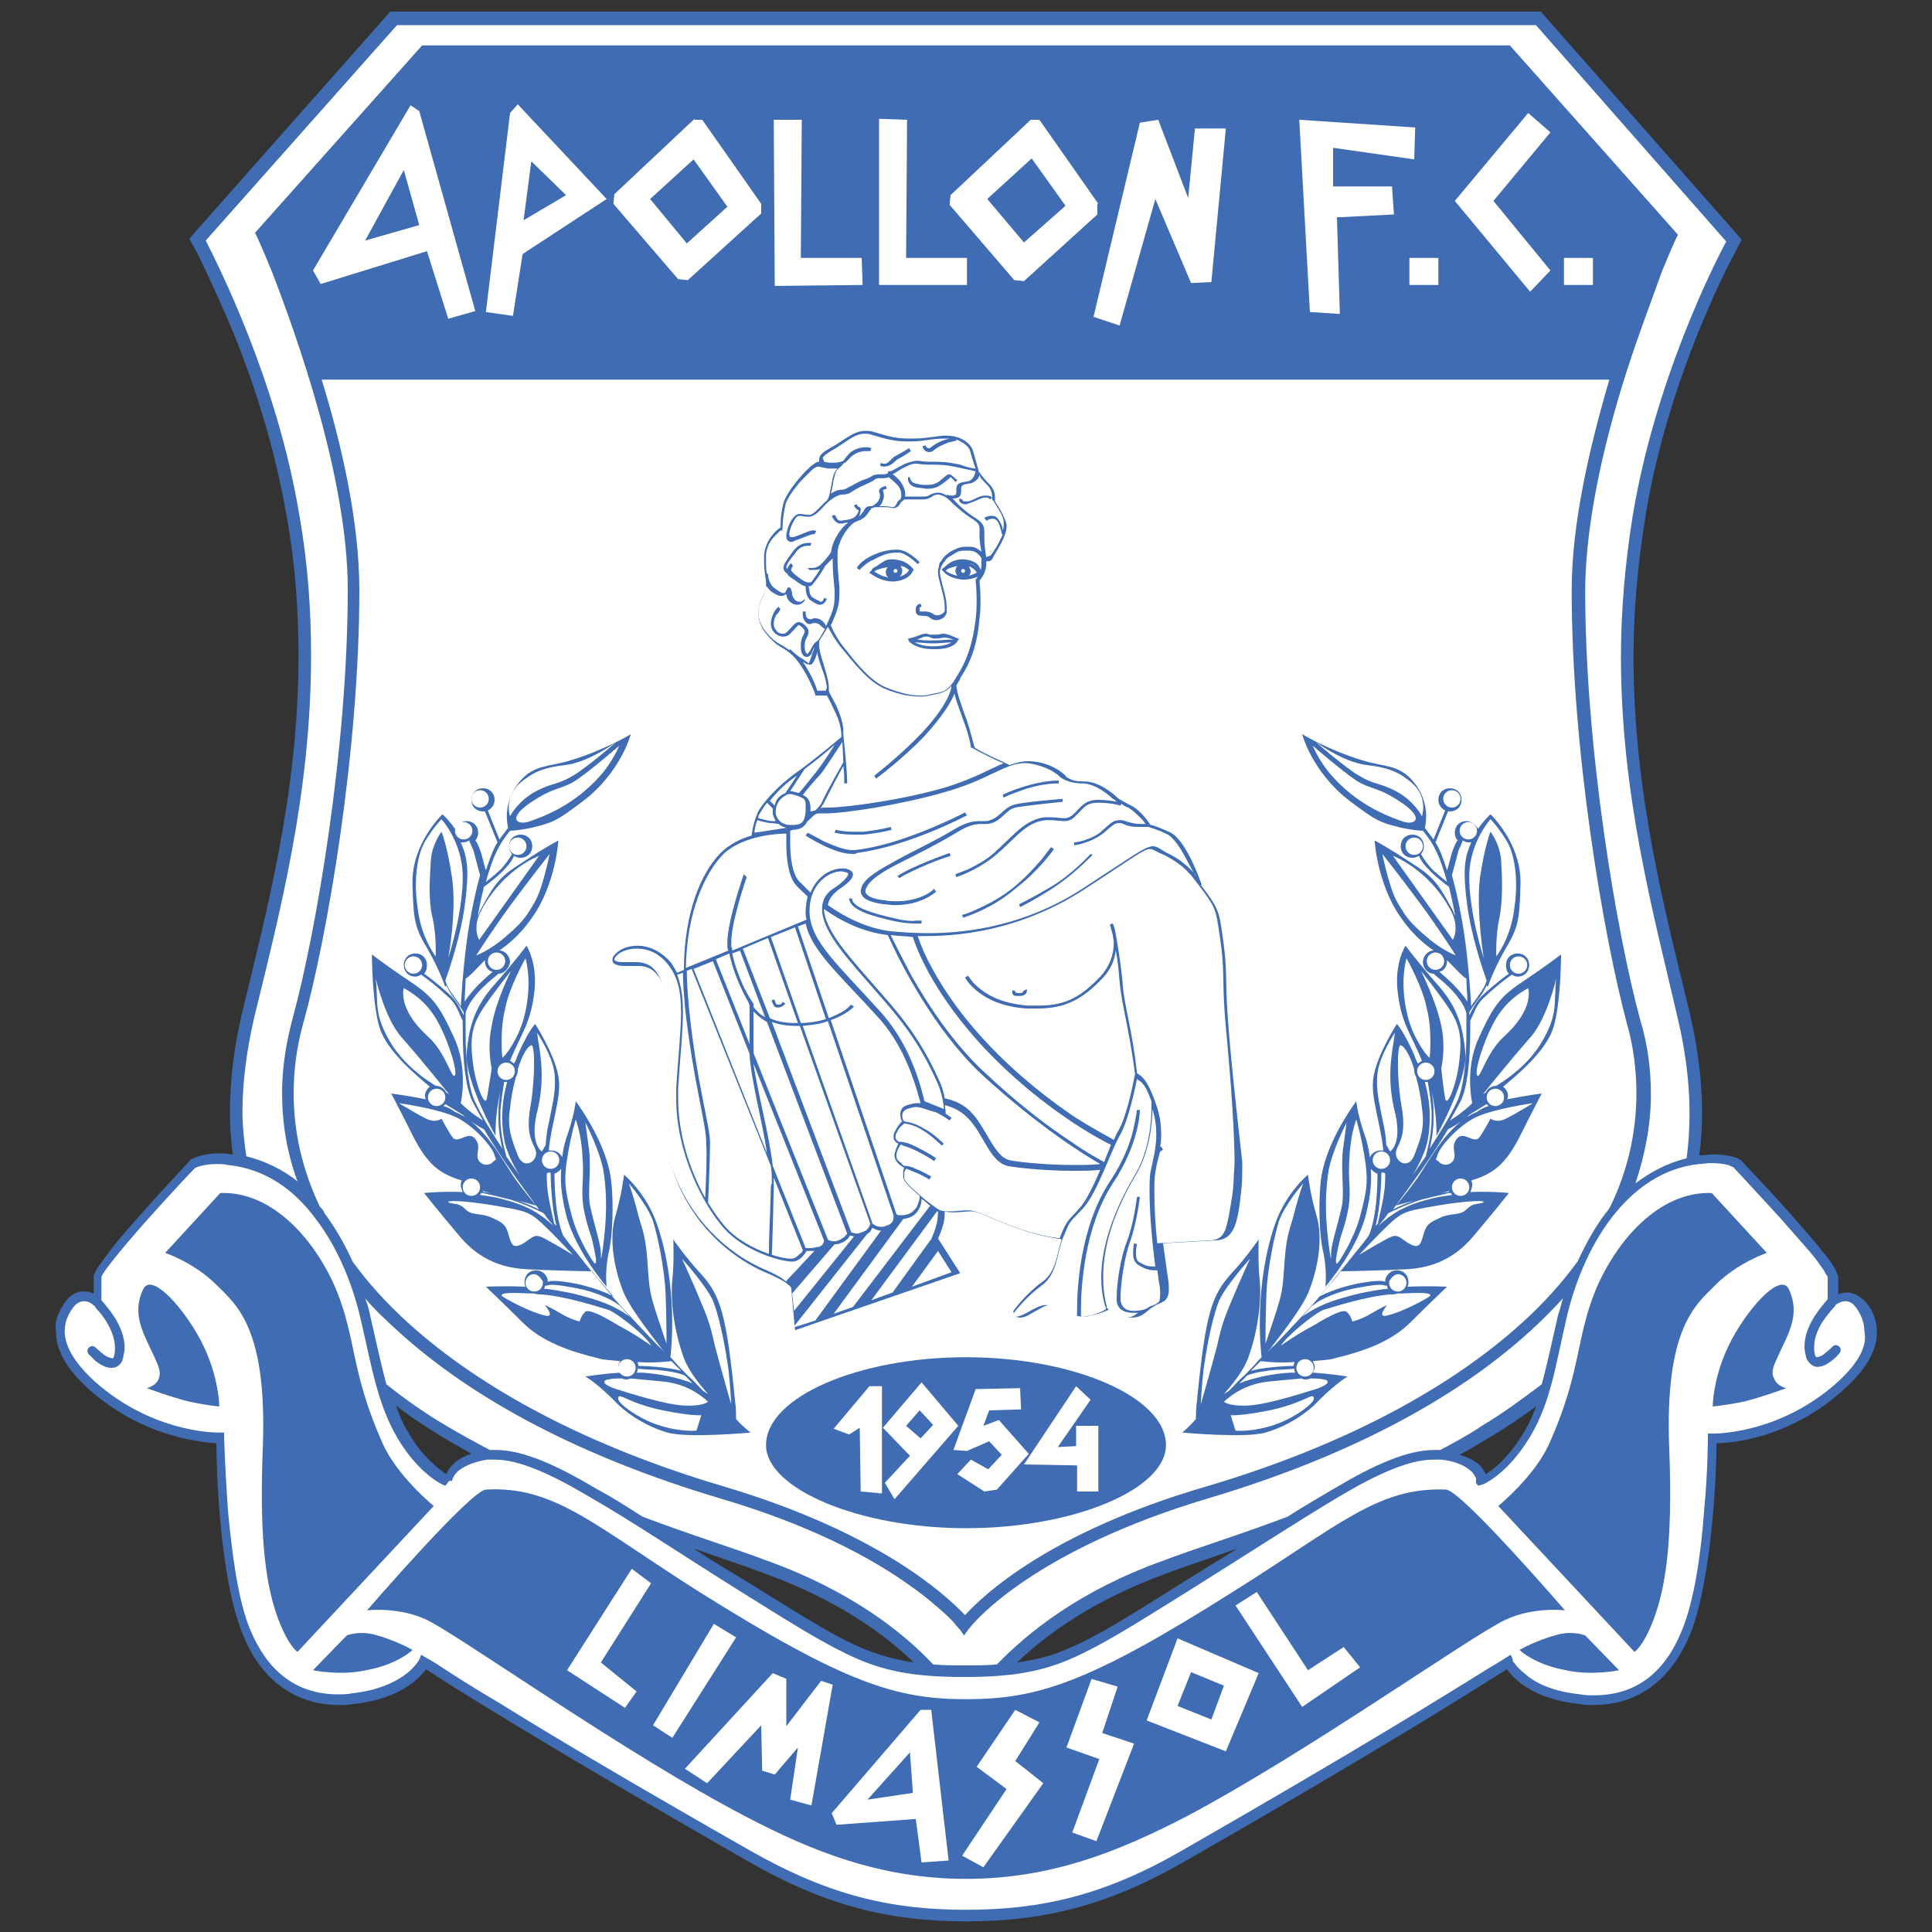<?xml version="1.0" encoding="utf-8"?>
<!-- Generator: Adobe Illustrator 21.1.0, SVG Export Plug-In . SVG Version: 6.00 Build 0)  -->
<svg version="1.1" id="Layer_1" xmlns="http://www.w3.org/2000/svg" xmlns:xlink="http://www.w3.org/1999/xlink" x="0px" y="0px"
	 viewBox="0 0 200 200" style="enable-background:new 0 0 200 200;" xml:space="preserve">
<rect x="0" y="0" width="200" height="200" fill="#333333" stroke="none"/>
<style type="text/css">
	.st0{fill:#3F6CB2;}
	.st1{fill:#FFFFFF;}
</style>
<g>
	<path class="st0" d="M6.6,135c0.6-1,1.5-1.4,2.2-1.3c0.3,0,0.6,0.1,0.9,0.2c0-0.5,0-1.2,0-1.7c0-0.2,0.1-0.4,0.2-0.6
		c0.3-0.6,1.1-1.6,2-2.8c2.9-3.5,7.8-8.7,7.8-8.7l0-0.1l0.1,0c0.1,0,1-0.6,2.9-0.6c0.4,0,0.8,0,1.2,0.1c0.1,0,0.1,0,0.2,0
		c-0.2-1.4-0.3-2.9-0.3-4.4c0-3.1,0.4-6.5,1.2-10c2.6-10.8,5.9-23,5.9-37.2c0-4.5-0.3-9.3-1.2-14.3c-1.3-7.7-3.7-14.8-5.9-20
		c-1.1-2.6-2.1-4.7-2.8-6.2c-0.7-1.5-1.2-2.3-1.2-2.3l-0.2-0.4L40.4,1.2h119.1l20.8,23.6l-0.2,0.4c0,0-0.4,0.8-1.2,2.3
		c-2.2,4.4-6.8,14.7-8.6,26.2c-0.8,5-1.2,9.7-1.2,14.3c0,14.2,3.3,26.4,5.9,37.2c0.8,3.5,1.2,6.9,1.2,10c0,1.5-0.1,3-0.3,4.4
		c0.1,0,0.1,0,0.2,0c0.4,0,0.8-0.1,1.2-0.1c1.9,0,2.9,0.5,2.9,0.6l0.1,0l0,0.1c0,0,2.5,2.6,5,5.4c1.2,1.4,2.5,2.8,3.4,4
		c0.5,0.6,0.9,1.1,1.1,1.5c0.1,0.2,0.3,0.4,0.3,0.6c0.1,0.2,0.2,0.3,0.2,0.6c0,0.5,0,1.2,0,1.7c0.2-0.1,0.5-0.2,0.9-0.2
		c0.7,0,1.5,0.4,2.2,1.3c0.5,0.7,0.9,1.7,0.9,2.8c0,1.7-0.9,3.7-3.5,6c-5.4,4.9-11.4,5.5-13.1,5.5c0,2.5-0.4,13.8-2.7,19.7
		c-1.8,4.4-5.1,7.4-10,7.4c-0.5,0-1,0-1.5-0.1c-4.8-0.5-6.8-2.6-7.5-3.6c-2.1,1.3-11.7,7.5-33.2,19.8c-8.1,4.7-14.8,6.3-22.8,6.3
		c0,0,0,0,0,0c-7.9,0-14.6-1.6-22.7-6.3c-21.5-12.3-31.1-18.4-33.2-19.8c-0.7,1-2.8,3.1-7.5,3.6c-0.5,0.1-1,0.1-1.5,0.1
		c-4.9,0-8.3-3-10-7.4c-2.4-5.9-2.7-17.2-2.7-19.7c-1.7-0.1-7.7-0.7-13.1-5.5c-2.6-2.3-3.5-4.3-3.5-6C5.6,136.7,6.1,135.8,6.6,135z
		 M153.3,151.8c0.2,0.3,0.4,0.5,0.5,0.8c0.7-0.4,2.1-1.5,3.5-3.6c0.7-1.1,1.3-2.2,1.7-3.4c-1.5,1.1-3.1,2.2-4.8,3.2
		c-1,0.6-2,1.2-3.1,1.8C152.2,150.9,152.9,151.4,153.3,151.8z M110.7,170.6c3.1-1.3,6.3-3.4,11.6-6.7c2.1-1.3,4-2.5,5.8-3.6
		c-2.8,1-5.3,1.8-7.4,2.6c-7.4,2.7-12.3,6.2-15.4,9.2C107.3,171.8,109,171.4,110.7,170.6z M77.6,163.9c5.3,3.3,8.6,5.4,11.6,6.7
		c1.7,0.7,3.4,1.2,5.4,1.5c-3.1-3-8-6.5-15.4-9.2c-2.1-0.8-4.6-1.6-7.4-2.6C73.6,161.5,75.6,162.7,77.6,163.9z M42.7,149
		c1,1.6,2.1,2.5,2.8,3.1c0.3,0.2,0.5,0.4,0.7,0.5c0.1-0.2,0.2-0.5,0.5-0.8c0.4-0.5,1.1-1,2.1-1.3c-1-0.6-2.1-1.2-3.1-1.8
		c-1.6-1-3.2-2-4.7-3.2C41.4,146.8,42,147.9,42.7,149z"/>
	<path class="st1" d="M25.1,115.1c0-3,0.4-6.2,1.2-9.7c2.6-10.7,5.9-23.1,5.9-37.5c0-4.6-0.3-9.4-1.2-14.5
		c-2.3-14-8.5-26.1-9.7-28.5L41.1,2.6h117.9L178.7,25c-1.3,2.4-7.4,14.5-9.7,28.5c-0.8,5-1.2,9.9-1.2,14.5c0,14.4,3.4,26.7,5.9,37.5
		c0.8,3.4,1.2,6.7,1.2,9.7c0,1.6-0.1,3.2-0.3,4.7c-2,0.5-3.7,1.4-5.3,2.6c1-3,1.6-6.1,1.6-9.2c0-2.5-0.3-5.1-1.1-7.7
		c-2.4-8.8-5.7-28-5.7-44.4c0-7.6,2.3-16.8,4.7-24c1.2-3.6,2.4-6.7,3.2-9c0.9-2.2,1.5-3.5,1.5-3.5l0.2-0.4L156.3,4.7H43.7L26.4,24.1
		l0.2,0.4c0,0,0.6,1.3,1.5,3.5c2.6,6.7,7.9,21.5,7.9,33c0,16.5-3.3,35.6-5.7,44.4c-0.7,2.6-1.1,5.2-1.1,7.7c0,3.2,0.5,6.2,1.6,9.2
		c-1.5-1.2-3.3-2.1-5.3-2.6C25.3,118.3,25.1,116.7,25.1,115.1z"/>
	<path class="st1" d="M149.1,150.1c-0.2,0-0.4,0-0.6,0c-2.8,0-6.2,1.5-10.4,4c-1.5,0.9-3.1,1.8-4.8,2.9c-5,1.9-9.6,3.3-13,4.6
		c-8.6,3.1-13.9,7.4-17.1,10.7c-1,0.1-2.1,0.1-3.3,0.1c-1.2,0-2.3,0-3.3-0.1c-3.1-3.3-8.5-7.6-17.1-10.7c-3.4-1.3-8-2.7-13-4.6
		c-1.7-1.1-3.3-2.1-4.8-2.9c-4.2-2.5-7.6-4-10.4-4c-0.2,0-0.4,0-0.6,0c-1.5-0.8-3-1.6-4.5-2.5c-2.2-1.3-4.2-2.7-6.2-4.3
		c-0.6-2.2-1.1-4.6-1.7-7.2c-0.1-0.6-0.3-1.2-0.5-1.7c1,1.2,2.2,2.3,3.4,3.4c7.9,7.2,19.2,13.1,33.3,17.3c9.5,2.8,15.7,6.2,19.5,8.9
		c1.9,1.3,3.2,2.5,4.1,3.3c0.4,0.4,0.7,0.7,0.9,1c0.1,0.1,0.2,0.2,0.2,0.2c0,0.1,0.1,0.1,0.1,0.1l0.5,0.7l0.5-0.7c0,0,0,0,0.1-0.1
		c0.6-0.8,6.9-8.1,24.7-13.4c14.1-4.2,25.4-10.1,33.3-17.3c1.2-1.1,2.3-2.2,3.4-3.4c-0.2,0.6-0.3,1.2-0.5,1.7
		c-0.6,2.6-1.1,5-1.7,7.2c-2,1.5-4,3-6.2,4.3C152.1,148.5,150.6,149.3,149.1,150.1z"/>
	<path class="st1" d="M162.7,61.1c0-7,1.9-15,3.9-21.8H33.3c2.1,6.8,3.9,14.8,3.9,21.8c0,16.6-3.3,35.8-5.8,44.8
		c-0.7,2.5-1,4.9-1,7.3c0,4,0.9,7.9,2.7,11.7c0.2,0.2,0.4,0.4,0.5,0.7c1.1,1.5,2.1,3.2,2.9,5c1.6,2.2,3.5,4.3,5.7,6.3
		c7.7,7,18.9,12.9,32.8,17c16.1,4.8,23,11.3,24.9,13.3c1.9-2.1,8.8-8.6,24.9-13.3c13.9-4.1,25.1-10,32.8-17c2.2-2,4.1-4.1,5.7-6.3
		c0.8-1.7,1.7-3.4,2.9-5c0.2-0.2,0.4-0.5,0.5-0.7c1.8-3.7,2.7-7.7,2.7-11.7c0-2.4-0.3-4.9-1-7.3C166,96.9,162.7,77.7,162.7,61.1z"/>
	<path class="st1" d="M190.2,143.1c-5.7,5.1-12,5.3-12.8,5.3c-0.1,0-0.1,0-0.1,0l-0.5,0l0,0.5c0,0,0,3.4-0.4,7.6
		c-0.3,4.2-1,9.2-2.3,12.3c-1.7,4.2-4.6,6.7-9.1,6.7c-0.4,0-0.9,0-1.4-0.1c-2.9-0.3-4.7-1.2-5.7-2.1c-0.5-0.4-0.9-0.8-1.1-1.1
		c-0.1-0.1-0.2-0.2-0.2-0.3c0,0,0-0.1,0-0.1c0,0,0,0,0,0l-0.2-0.5l-0.5,0.3c0,0-0.6,0.4-1.8,1.1c-3.7,2.3-13.3,8.3-31.8,18.9
		c-8,4.6-14.5,6.1-22.3,6.1c-7.8,0-14.2-1.5-22.3-6.1c-12.3-7-20.7-12-26-15.3c-2.7-1.6-4.6-2.8-5.8-3.6c-1.2-0.8-1.8-1.1-1.8-1.1
		l-0.5-0.3l-0.2,0.5c0,0,0,0,0,0c-0.1,0.2-1.6,2.9-7,3.5c-0.5,0.1-0.9,0.1-1.4,0.1c-4.5,0-7.4-2.6-9.1-6.7
		c-1.3-3.1-1.9-8.1-2.3-12.3c-0.3-4.2-0.4-7.6-0.4-7.6l0-0.5l-0.5,0c0,0,0,0-0.1,0c-0.8,0-7.1-0.2-12.8-5.3
		c-2.4-2.2-3.1-3.9-3.1-5.2c0-0.9,0.3-1.6,0.7-2.2c0.5-0.8,1-0.9,1.3-0.9c0.3,0,0.5,0.1,0.7,0.2c0.1,0.1,0.2,0.1,0.2,0.2
		c0,0,0,0,0.1,0c0,0,0,0,0,0l0,0c0,0,0.1,0.1,0.3,0.4c0.7,0.7,1.9,2.4,1.9,4c0,0.3,0,0.6-0.1,0.9c-0.1,0.3-0.1,0.2-0.2,0.2
		c-0.2,0-0.7-0.2-1-0.5c-0.2-0.1-0.3-0.3-0.5-0.4c-0.1-0.1-0.2-0.2-0.2-0.2c-0.2-0.2-0.5-0.2-0.7,0c-0.2,0.2-0.2,0.5,0,0.7
		c0,0,0.3,0.3,0.7,0.7c0.4,0.3,1,0.7,1.6,0.7c0,0,0,0,0.1,0c0.5,0,1-0.4,1.1-0.9c0.1-0.4,0.2-0.8,0.2-1.2c0-2.3-1.9-4.3-2.4-4.9
		c0-0.4,0-1.5,0-2.4c0-0.1,0.2-0.4,0.4-0.7c1-1.4,3.3-4.1,5.4-6.4c1.9-2.1,3.5-3.8,3.9-4.2c0.2-0.1,1-0.4,2.3-0.4
		c0.3,0,0.7,0,1.1,0.1c3.9,0.4,6.9,2.6,9.1,5.6c2.3,3,3.8,6.8,4.6,10.2c1.2,5.1,1.8,9.4,4.3,13.2c2.2,3.3,4.4,4.2,4.5,4.2l0.4-0.5
		h0.3c0,0,0,0,0,0c0,0,0,0,0,0c0-0.1,0.1-0.5,0.6-1c0.5-0.4,1.3-0.9,3-1.2c0.2,0,0.5,0,0.8,0c2.5,0,5.7,1.4,9.9,3.9
		c4.2,2.4,9.4,5.9,15.8,9.9c5.3,3.3,8.6,5.4,11.8,6.8c3.2,1.4,6.3,1.9,11.1,1.9c4.8,0,7.9-0.5,11.1-1.9c3.2-1.4,6.5-3.5,11.8-6.8
		c6.4-4,11.6-7.4,15.8-9.9c4.2-2.5,7.4-3.9,9.9-3.9c0.3,0,0.5,0,0.8,0c1.9,0.2,2.8,0.9,3.2,1.3c0.2,0.2,0.3,0.5,0.4,0.6
		c0,0.1,0,0.1,0,0.2c0,0,0,0,0,0c0,0.2,0,0.2,0,0.2c0,0.1,0,0.1,0,0.1l0.2,0.3l0.4-0.1c0.1,0,2.3-0.9,4.5-4.2
		c2.6-3.8,3.1-8.1,4.3-13.2c0.8-3.4,2.3-7.2,4.6-10.2c2.3-3,5.3-5.2,9.1-5.6c0.4,0,0.8-0.1,1.1-0.1c0.9,0,1.5,0.1,1.9,0.2
		c0.2,0.1,0.3,0.1,0.4,0.2c0,0,0,0,0.1,0c0.4,0.4,2.6,2.8,4.9,5.3c1.2,1.4,2.5,2.8,3.4,3.9c0.5,0.6,0.8,1.1,1.1,1.5
		c0.1,0.2,0.2,0.4,0.3,0.5c0,0.1,0,0.1,0.1,0.1c0,0,0,0,0,0c0,0.9,0,1.9,0,2.4c-0.5,0.6-2.4,2.6-2.4,4.9c0,0.4,0.1,0.8,0.2,1.2
		c0.2,0.5,0.7,0.9,1.1,0.9c0,0,0,0,0,0c0.7,0,1.2-0.4,1.6-0.7c0.4-0.3,0.7-0.7,0.7-0.7c0.2-0.2,0.2-0.5,0-0.7
		c-0.2-0.2-0.5-0.2-0.7,0c0,0-0.1,0.1-0.2,0.2c-0.2,0.2-0.5,0.4-0.7,0.6c-0.3,0.2-0.6,0.3-0.7,0.3c-0.1,0-0.1,0-0.2-0.2
		c-0.1-0.3-0.1-0.6-0.1-0.9c0-1,0.5-2.1,1.1-2.9c0.3-0.4,0.6-0.8,0.8-1c0.2-0.2,0.3-0.3,0.3-0.4l0,0c0,0,0,0,0,0
		c0.1-0.1,0.6-0.4,1-0.4c0.4,0,0.8,0.1,1.3,0.9c0.4,0.6,0.7,1.4,0.7,2.2C193.3,139.2,192.6,140.9,190.2,143.1z"/>
	<path class="st0" d="M100,140.5c11.1,0,20.7,4.1,20.7,9.1c0,4.6-9.6,8.6-20.7,8.6c-11.1,0-20.7-4.1-20.7-8.6
		C79.3,144.6,88.9,140.5,100,140.5L100,140.5L100,140.5z"/>
	<path class="st0" d="M42.7,170.8c0,0-1.7-1-4-1.6c-1.6-0.4-2.8,0.1-2.8,0.1l-3.5,3.6c0,0,2.8,0.6,5.5,0
		C41.2,172.3,42.7,170.8,42.7,170.8L42.7,170.8z"/>
	<path class="st0" d="M22.8,123.5l-5.7,6.2c0,0,3,1,5.3,3.3c2.1,2.1,5.3,4.5,4.8,17c-0.4,10.2,0.5,14.6,1.6,17.6
		c1.1,2.9,2,3.4,2,3.4l14.1-15.1c0,0-3.8-3.1-5.3-6.5c-3.3-7.4-2.7-10.8-4.8-15.9C32.7,128.5,28.3,123.3,22.8,123.5L22.8,123.5z"/>
	<path class="st0" d="M177.2,123.5l5.7,6.2c0,0-3,1-5.3,3.3c-2.1,2.1-5.3,4.5-4.8,17c0.4,10.2-0.5,14.6-1.6,17.6
		c-1.1,2.9-2,3.4-2,3.4l-14.1-15.1c0,0,3.8-3.1,5.3-6.5c3.3-7.4,2.7-10.8,4.8-15.9C167.3,128.5,171.7,123.3,177.2,123.5L177.2,123.5
		z"/>
	<path class="st0" d="M22.7,145.6c0,0,0-3.7-2.4-7.7c-1.7-2.9-4.7-6.2-5.5-4.4c-1.2,2.6,0.1,4.6,1.1,6.8c0.6,1.3,0.8,1.8,0.5,2.5
		c-0.3,0.7-1.2,0.9-1.2,0.9s2.4,0.9,4.4,1.4C21.5,145.5,22.7,145.6,22.7,145.6L22.7,145.6z"/>
	<path class="st0" d="M149.7,154.2c-7.1-0.3-11.2,3.8-22.1,10.6c-15,9.5-20.3,11.1-27.6,11.1c-7.3,0-12.6-1.7-27.6-11.1
		c-10.9-6.9-15-11-22.1-10.6c-1.6,0.1-12.3,12.5-12.3,12.5s3.3-0.4,6.2,1c3.5,1.7,20.6,13.9,33.1,20.4c6.7,3.5,13.8,6.4,22.7,6.4
		c8.9,0,15.9-2.9,22.7-6.4c12.5-6.6,29.5-18.7,33.1-20.4c2.9-1.4,6.2-1,6.2-1S151.3,154.3,149.7,154.2z"/>
	<path class="st0" d="M157.3,170.8c0,0,1.7-1,4-1.6c1.6-0.4,2.8,0.1,2.8,0.1l3.5,3.6c0,0-2.8,0.6-5.5,0
		C158.8,172.3,157.3,170.8,157.3,170.8L157.3,170.8z"/>
	<path class="st0" d="M177.3,145.6c0,0,0-3.7,2.4-7.7c1.7-2.9,4.7-6.2,5.5-4.4c1.2,2.6-0.1,4.6-1.1,6.8c-0.6,1.3-0.8,1.8-0.4,2.5
		c0.3,0.7,1.2,0.9,1.2,0.9s-2.4,0.9-4.4,1.4C178.5,145.5,177.3,145.6,177.3,145.6L177.3,145.6z"/>
	<polygon class="st1" points="65.4,162.4 58.7,172.9 64.7,176.8 65.9,175.1 62.2,172.1 67.4,163.9 	"/>
	<polygon class="st1" points="73.9,168.1 67.6,178.6 69.6,179.9 76.2,169.5 	"/>
	<polygon class="st1" points="85,174 81.4,178.7 81.4,173.8 80,173.2 70.9,183.1 73.2,184.6 78.8,178.6 78.9,183.3 80.2,183.7 
		82.6,180.9 81.8,186.3 84,186.9 86.2,174.4 	"/>
	<path class="st1" d="M95.3,177l-9.2,10.7l0.5,1.2l8.2-0.6l0.6,4.5l2.8-0.2L96.4,177H95.3z M89.8,186.3l4.4-4.9l0.3,4.2L89.8,186.3z
		"/>
	<polygon class="st1" points="107.6,178.3 105.1,177 101.1,182.9 104.2,185.2 99.6,192.1 101.8,193.3 108,184.6 105.1,182.3 	"/>
	<polygon class="st1" points="115.7,174.6 113,173.8 110.4,180.9 113.8,182.1 111,189.7 113.5,190.6 117.4,180.5 114.1,179.4 	"/>
	<path class="st1" d="M118.7,178.1l8.2,3.2l3.4-8.1l-8.4-3.6L118.7,178.1z M123.3,173.1l3.4,1.4l-1.3,3.5l-3.5-1.4L123.3,173.1z"/>
	<polygon class="st1" points="139.1,170.5 135.4,172.9 130.1,164.8 127.9,166.2 134.8,176.7 140.8,172.6 	"/>
	<polygon class="st1" points="86.3,147.9 87.9,148.5 89,147.8 89.1,154.4 91.3,154.6 91.3,143.5 90,143.5 	"/>
	<path class="st1" d="M95.4,143.1l-4,4.7l2.8,2.9l-2.6,2.8l1,1.7l6.6-7.6L95.4,143.1z M93.8,147.6l1.4-1.6l1.4,1.5l-1.3,1.4
		L93.8,147.6z"/>
	<polygon class="st1" points="103.4,147 101.8,147.6 102.4,146 105.7,145.9 105.6,143.7 101,143.8 98.7,150.1 100.1,150.2 
		102.4,149.2 103.7,150.6 102.3,152.1 100.5,151.1 99.1,152.6 101.9,154.4 103.2,154.2 106.5,150.5 	"/>
	<polygon class="st1" points="113.7,154.4 113.7,147.6 111.4,147.6 111.4,149.7 109.5,149.8 112.9,144.9 111.4,143.5 106,151.6 
		111.5,151.7 111.5,154.4 	"/>
	<path class="st1" d="M42.5,10.9L32.4,28l0.8,1.4l11-3.4l2.2,7l2.8-0.8l-5.8-20.7L42.5,10.9z M37.8,24.9l4-7.3l1.6,5.7L37.8,24.9z"
		/>
	<path class="st1" d="M52.8,11.7l-2.5,20.6l2.8,0.4l1-6.4l8.7-5.7l-9.2-9.8L52.8,11.7z M55,16.7l3.6,3.5l-4.4,2.6L55,16.7z"/>
	<path class="st1" d="M71.9,12.3l-8.3,7.8l-0.1,1l6.7,7.8l1,0.1l7.6-6.9v-1l-6.1-8.7H71.9z M71.1,25.2l-3.8-4.6l4.5-4.1l3.5,4.9
		L71.1,25.2z"/>
	<polygon class="st1" points="82.9,26.7 83,12.4 80.1,12.4 80.2,29.6 89.3,29.5 89.2,26.7 	"/>
	<polygon class="st1" points="93.8,26.7 93.9,12.4 91,12.3 91,29.5 100.1,29.5 100.1,26.7 	"/>
	<path class="st1" d="M113.7,21.1l-6.1-8.7h-0.9l-8.3,7.8l-0.1,1l6.7,7.8l1,0.1l7.6-6.9V21.1z M106,25.1l-3.8-4.5l4.6-4.2l3.5,4.9
		L106,25.1z"/>
	<polygon class="st1" points="123,20.5 119.9,12.4 118,12.7 113.2,32.8 115.9,33.7 119.6,20.6 123.3,29.3 125.4,29.2 126.9,13.3 
		123.7,13.3 	"/>
	<polygon class="st1" points="144.1,19.3 138,19.3 138,15.3 146.4,16.5 146.5,13.2 134.5,12.4 135.6,32.3 138.7,32.5 138.4,22.5 
		144.3,22.2 	"/>
	<polygon class="st1" points="134.5,12.4 134.5,12.4 134.5,12.3 	"/>
	<polygon class="st1" points="158.2,11.7 150.6,20.8 158.4,30.2 160.5,28 154.6,20.8 160.5,13.7 	"/>
	<rect x="145.9" y="26.7" class="st1" width="3" height="2.8"/>
	<rect x="161.9" y="26.7" class="st1" width="3" height="2.8"/>
	<path class="st0" d="M76.2,146.9c0-0.4,0-1.1-0.1-1.8c-0.9-9.1-1.5-11-3.6-13.3c-1.5-1.6-2.8-3.5-2.8-3.5s0.1,2.3-0.1,4.2
		c-0.2,1.9,0.1,5.1,1.2,8.1c0.4,1.1,1.4,2.5,2.5,3.7c0,0,0,0,0,0c-0.2-0.1-0.3-0.2-0.5-0.3c-0.5-0.5-1-1.1-1.6-1.6
		c-0.5-0.5-1-1-1.5-1.6c-0.1-0.1-0.2-0.2-0.3-0.3c0.1-0.7,0.8-7.5-1.4-13.8c-1.1-3.2-3.4-5.1-3.4-5.1s-0.2,1.9-0.9,4.3
		c-0.7,2.4-0.1,5.6,0.9,8c0.8,1.8,3.2,4.8,4.2,6.1c-0.2-0.2-0.4-0.5-0.7-0.7c-2.1-2.2-4.1-4.3-5.2-5.7c-0.7-0.8-1.5-1.8-2.4-2.9
		c-0.2-0.3-0.5-0.6-0.7-0.9c-0.5-0.6-1-1.2-1.5-1.9c-0.4-0.9-0.7-2.5-0.8-3.9c-0.1-1.2-0.1-2.2-0.1-2.5c0.3-0.1,0.5-0.3,0.7-0.5
		c-0.1,1.2,0,2.6,0.4,4.3c0.8,3.9,4.3,7.9,4.3,7.9s-0.2-1.6,0.2-3.5c0.5-1.9,0.6-6.8,0-8.9c-0.9-3.5-3.4-6.8-3.4-6.8
		s-0.1,1.2-0.8,3.3c-0.3,0.8-0.5,1.6-0.6,2.5c-0.2-0.4-0.6-0.7-1.1-0.7c-0.1,0-0.2,0-0.3,0c0.3-3,1.4-5.7,1-7.7
		c-0.4-2.3-2.4-5.4-2.4-5.4s-0.7,0.7-1.8,3.2c-0.1,0.3-0.2,0.6-0.4,0.9c-0.1-0.1-0.3-0.2-0.4-0.3c1.2-2.9,2.1-3.8,2.5-7
		c0.4-3.1-0.8-4.9-0.8-4.9s-1.1,1.5-3.2,3.9c-2.2,2.4-2.8,4.6-3,7.4c-0.1,2.8,3,8.4,3,8.4s-0.1-2,0.5-4.6c-0.1,0.6-0.2,1.3-0.2,2.1
		c0,0.2,0,0.5,0,0.7c0,1.2,0.2,2.3,0.4,3.1c-1.1-1.7-2.1-3.3-2.8-4.8c-0.7-1.4-1-4.1-1-7.3c0-0.6,0-1.3,0-1.9c0.2-0.9,1-1.9,1.8-2.7
		c0.7-0.7,1.4-1.2,1.6-1.4c0.6,0,1.1-0.6,1.2-1.2c0-0.6-0.5-1.2-1.1-1.2c1.1-0.8,2.4-1.8,3.9-4.2c2-3.4,2.2-7.2,2.2-7.2
		s-1.5,0.8-3.6,2.2c-2.2,1.4-2.8,1.9-4.3,4.7c-0.2,0.3-0.3,0.6-0.4,0.9c0-0.1,0-0.1,0-0.2c0.2-1.1,0.4-2,0.6-2.8
		c0.3-0.2,1.6-1.2,2.2-1.9c0.5-0.5,0.8-1,0.9-1.3c0.2,0.1,0.4,0.2,0.7,0.2c0.7,0,1.2-0.5,1.2-1.2c0-0.7-0.5-1.2-1.2-1.2
		c-0.7,0-1.2,0.5-1.2,1.2c0,0.3,0.1,0.6,0.3,0.8c-0.1,0.2-0.4,0.7-0.9,1.3c-0.4,0.5-1.3,1.2-1.8,1.6c0.7-2.6,1.4-4,2.5-5.3
		c0.3,0,1.4-0.1,2.6-0.4c1.9-0.5,2.2-0.6,5-2.7c3.9-3,4.9-6.9,4.9-6.9s-2.6,1.6-6.2,2.7c-2.2,0.7-3.8,0.4-5.3,2.2
		c-1.6,1.9-1.4,4-1.2,4.8c-0.3,0.4-0.6,0.8-0.9,1.2l-1.2-3c0.4-0.2,0.7-0.6,0.7-1.1c0-0.7-0.5-1.2-1.2-1.2c-0.7,0-1.2,0.5-1.2,1.2
		c0,0.7,0.5,1.2,1.2,1.2c0.1,0,0.1,0,0.2,0l1.3,3.2c-0.5,0.8-0.8,1.7-1.2,2.9c-0.2-0.6-0.4-1.6-0.6-2.1c-0.2-0.5-0.3-0.8-0.5-1
		c0.2-0.2,0.3-0.5,0.3-0.8c0-0.7-0.5-1.2-1.2-1.2c-0.5,0-1,0.4-1.2,0.8c-0.7-1-1.3-1.5-1.3-1.5s-3.2,3-3.1,7.2
		c0.1,3.7,0.2,4.5,1.6,6.8c1.3,2.3,1.8,3.9,1.8,3.9s0-0.1,0.1-0.2c0.2,0.4,0.4,0.8,0.7,1.2c0.6,0.8,1,1.4,1.1,1.6c0,0.1,0,0.2,0,0.3
		c-0.3-0.6-0.7-1.4-1.3-2c-1.4-1.3-2.5-2.1-2.8-2.3c0.2-0.2,0.3-0.5,0.3-0.9c0-0.7-0.5-1.2-1.2-1.2c-0.7,0-1.2,0.5-1.2,1.2
		c0,0.7,0.5,1.2,1.2,1.2c0.2,0,0.4-0.1,0.6-0.2l0,0c0,0,1.2,0.8,2.8,2.3c0.5,0.4,0.9,1.1,1.1,1.6c0.2,0.5,0.4,0.8,0.4,0.9
		c0,0.3,0,0.6,0,0.9c0,3.2,0.3,6,1,7.4c0.3,0.6,0.7,1.3,1.1,2c-0.3-0.2-0.8-0.5-1.4-1c-0.4-0.3-0.7-0.6-0.9-0.8c0.2-1,0.6-4-0.7-6.8
		c-1.6-3.5-2.3-4.3-4.7-5.9c-2.4-1.6-3.8-2.7-3.8-2.7s0,5,0.8,7.6c0.8,2.5,3.9,5,5.2,6.1c-0.3,0.2-0.5,0.6-0.5,0.9
		c0,0.1,0,0.3,0.1,0.4c-2-0.4-3.6-0.6-3.6-0.6s0.8,1.5,2.3,4.5c1.4,2.7,2.6,3.8,5,4.5c-0.1,0.2-0.1,0.3-0.1,0.5
		c0,0.2,0.1,0.5,0.2,0.7c-2.2-0.1-4,0.1-4,0.1s1.5,1.9,3.7,4.5c2.2,2.6,4.7,3.3,7.1,3.4c2,0.1,5.6,0.2,6.6,0.2
		c0.5,0.7,1,1.2,1.5,1.8c0.2,0.2,0.4,0.5,0.7,0.8c-0.8-0.4-2-0.9-3.8-1.3c-1.1-0.2-1.8-0.3-2.3-0.3c-0.3,0-0.5,0-0.7,0.1
		c0-0.2,0-0.3-0.1-0.5c-0.2-0.4-0.6-0.7-1.1-0.7c-0.7,0-1.2,0.5-1.2,1.2c0,0.2,0,0.3,0.1,0.5c-2.3-0.1-4.1,0-4.1,0s1.8,1.7,3.8,3.7
		c2,2,4.9,3,7.8,3.7c0.6,0.2,1.4,0.2,2.3,0.3c-0.1,0.2-0.2,0.4-0.2,0.6c0,0.2,0.1,0.4,0.2,0.6c-1.8,0.1-3.6,0.4-3.6,0.4
		s1.1,0.6,3,2.5c1.3,1.4,3.4,2.7,5.5,3.3c2.1,0.6,8.6,0,8.6,0S76.9,147.7,76.2,146.9z M50.2,99.4c0,0,0,0.1,0,0.1
		c0,0.5,0.3,1,0.8,1.1c-0.6,0.5-2.1,1.8-2.9,3.1c0-0.8,0.1-1.6,0.1-2.4C48.5,101.2,49.3,100.3,50.2,99.4z M46.9,103
		c-0.4-0.5-0.7-1.1-0.8-1.5c0.5-1.4,1.6-4.7,2-7.7c0.5-3.7,0.3-5-0.4-6.6c0.1,0,0.2,0,0.3,0c0.2,0,0.4-0.1,0.6-0.2c0,0,0,0,0,0.1
		c0.1,0.2,0.2,0.5,0.4,0.9c0.2,0.7,0.6,2.3,0.7,2.6c-0.3,1.1-0.6,2.3-0.9,3.9c-0.5,2.5-0.9,6.1-1.1,9.7
		C47.6,103.9,47.2,103.5,46.9,103z M57,121.4c0,0.7,0.1,3.6,0.6,5.5c-0.1-0.1-0.2-0.2-0.3-0.3c0.1,0.1,0.1,0.2,0.1,0.2
		c-0.6-2.7-0.8-3.4-0.8-5.3C56.8,121.3,56.9,121.4,57,121.4C57,121.4,57,121.4,57,121.4z M51.8,115.7c0-0.2,0-0.5,0-0.7
		c0.1-1.2,0.3-2.5,0.4-3c0,0,0.1,0,0.1,0c0.1,0,0.1,0,0.2,0c-0.5,1.8-0.7,3.8-0.3,6c0.2,1.1,0.8,2.4,1.6,3.7c-0.5-0.7-0.9-1.3-1.4-2
		C52.4,119.5,51.8,117.8,51.8,115.7z M45.9,114.5c0.1-0.1,0.2-0.2,0.2-0.2l1.8,1.1c0.1,0.1,0.1,0.1,0.2,0.2c1,0.8,1.8,1.2,2,1.3
		c1.6,2.7,3.7,5.6,5.7,8.3c-0.6-0.3-1.7-0.8-2.8-1.1c-1.7-0.5-2.6-0.7-3-0.7c0,0,0-0.1,0-0.1c2.6,0.7,5.5,1.5,5.5,1.5
		s-0.8-0.9-2.2-2.8c-1.3-1.9-3.2-5.7-6.2-6.9C46.7,114.8,46.3,114.6,45.9,114.5z M51.9,124.1c-0.7-0.2-1.5-0.3-2.2-0.4
		c0-0.1,0.1-0.1,0.1-0.2c0.1,0,0.3,0,0.6,0.1c0.5,0.1,1.3,0.3,2.5,0.6c1.6,0.5,3.2,1.3,3.4,1.4c0.3,0.5,0.7,0.9,1,1.3
		C56,125.7,54.7,124.8,51.9,124.1z M59.3,133.9c-1-0.2-2-0.4-3-0.5c0.1-0.1,0.1-0.2,0.1-0.3c0,0,0,0,0.1,0c0.1,0,0.3-0.1,0.6-0.1
		c0.5,0,1.2,0.1,2.3,0.3c1.7,0.3,2.9,0.8,3.7,1.2c0.4,0.2,0.7,0.4,0.8,0.5c0.2,0.1,0.3,0.2,0.3,0.2l0,0c0.3,0.3,0.6,0.7,1,1.1
		C63.5,135.1,62.1,134.6,59.3,133.9z M69.5,140.9c0.3,0.3,0.7,0.7,1,1c-1.5-0.4-3.8-0.5-4.4-0.5c0-0.1-0.1-0.3-0.1-0.4
		C67.5,141.1,68.8,141,69.5,140.9z M66.5,142.1c-0.2,0-0.4,0-0.6,0c0.1-0.1,0.1-0.2,0.1-0.4c0.3,0,1.1,0.1,1.9,0.1
		c1.1,0.1,2.4,0.3,3,0.6c0.3,0.3,0.5,0.5,0.8,0.8C70.2,142.6,68.2,142.2,66.5,142.1z"/>
	<path class="st1" d="M68.6,146c-3.8-0.8-4.6-2-4.6-1.2c0,0.5,1.9,1.9,3.8,2.6c2.5,0.9,4.3,0.7,4.3,0.7l0.5-1.6
		C72.5,146.5,71.6,146.6,68.6,146z"/>
	<path class="st1" d="M65.3,142.7c-0.1,0-0.2,0.1-0.4,0.1c-0.2,0-0.3,0-0.5-0.1c-0.5,0-1,0-1.4,0.1c-0.8,0.1-0.5,0.6,0.8,1
		c1.3,0.4,5,1.6,7,1.7c2,0.1,2.5-0.4,2.5-0.4c-1-0.9-2.5-1.9-4.8-2.1C67.5,142.9,66.3,142.8,65.3,142.7z"/>
	<path class="st1" d="M52.7,128c0.3,1.1,0.6,1.2,1.5,0.7c0.9-0.6,1.1-0.9,1.7-0.7c0.6,0.2,3.4,1.9,3.4,1.9s-2.7-2.9-3.7-3.7
		c-1-0.8-1.5-0.9-4.4-1.4c-2.9-0.5-5.3-0.6-4.7-0.3c0.6,0.2,1,0,1.7,0.7c0.7,0.7,1.6,0.3,2.8,0.9C52.1,126.6,52.4,126.8,52.7,128z"
		/>
	<path class="st1" d="M67.4,139.3c-0.4-0.9-3.4-3.3-4.4-3.7c-1-0.3-4.4-1.4-6.9-1.6c-0.3,0-0.5,0-0.8-0.1c0,0,0,0-0.1,0
		c-0.1,0-0.2,0-0.3,0c-1.9-0.1-3.3-0.1-2.9,0.3c0.6,0.4,3,1.7,4.5,2c1,0.2-0.1-1.1-0.1-1.1s0.7,0.3,1.7,0.9c1,0.6,1.9,0.8,1.9,0.8
		s0.2-0.7,0.6-1c0.3-0.3,1.6,0.3,3.4,1.4C65.9,138.2,67.4,139.3,67.4,139.3z"/>
	<path class="st1" d="M75.4,141.7c-0.2-1.4-0.7-4.6-1.5-6.8c-0.5-1.5-3.3-4.6-3.3-4.6s1.1,2.4,1.8,4.1c0.8,1.9,1.1,2.6,1.6,4.9
		c0.6,2.3,1.7,6.1,1.7,6.1S75.6,143.4,75.4,141.7z"/>
	<path class="st1" d="M67,130.3c0.2,2.8,0.2,3.3,0.8,5.2c0.6,1.9,1.2,3.6,1.2,3.6s0-2.8-0.1-5.2c-0.1-2.5-0.8-5.9-1.3-7.5
		c-0.6-1.7-2.5-3.9-2.5-3.9s0.4,1.1,0.8,2.6C66.3,126.9,66.8,127.5,67,130.3z"/>
	<path class="st1" d="M60.3,119.8c-0.1-2.4-0.7-3.9-0.7-3.9s-0.4,1.2-0.8,3.5c-0.5,2.9-0.3,3.8,0.4,6.5c0.6,2.3,2.3,5,2.4,4.9
		c0.2-0.1,0.1-0.6-0.2-2c-0.2-1.1-0.6-1.6-1-3.8C60.1,123,60.5,122.2,60.3,119.8z"/>
	<path class="st1" d="M62.7,126.2c0.1-1.9,0-3.4-0.2-4.8c-0.3-2.1-1.9-5.2-1.9-5.2s0.3,2.3,0.4,3c0.2,2.2-0.2,4.3,0.1,5.7
		c0.5,2.3,1.2,4.1,1.1,5.2C62.2,130.9,62.6,128.1,62.7,126.2z"/>
	<path class="st1" d="M56.1,119.2l0.4-0.7c0,0,0-0.9,0.3-2.2c0.4-2.1,0.8-3.4,0.6-5.2c-0.2-1.8-1.8-4.2-1.8-4.2
		c0.2,1.7,0.9,4.2,0.1,7.8C54.7,118.4,56.1,119.2,56.1,119.2z"/>
	<path class="st1" d="M53.6,119.6c0.6,1.5,1.9,0.7,1.9-0.2c0-0.9-1.2-1.4-0.6-4.8c0.5-2.8,0.5-6.5,0.1-6.4c-0.5,0.2-1,1.2-1.4,2.5
		c0,0,0,0.1,0,0.1c0,0.3-0.1,0.5-0.2,0.7c-0.3,1.1-0.5,2.2-0.6,3.2C52.5,116.7,52.9,117.8,53.6,119.6z"/>
	<path class="st1" d="M49.2,117.9c0.7,0.9-0.1,1.6,0.4,2.3c0.6,0.7,1.3,0.2,1.3,0.2c0.6-0.6,0.5-0.1,0.3-0.8
		c-0.2-0.8-1.9-2.8-3.7-3.8c-1.8-1-6.2-1.6-6.2-1.6s1.8,1.1,2.8,1.6c1,0.5,1.6,0,1.6,0s0.8,1.5,1.2,2
		C47.5,118.4,48.5,117,49.2,117.9z"/>
	<path class="st1" d="M43.9,111.6c0.3,0.2,0.7,0.5,1.2,0.8c0,0,0,0,0,0c0.5,0,0.9,0.3,1.1,0.7c0.2,0.1,0.3,0.2,0.3,0.2s-2.7-3.4-5-6
		c-1.7-2-2.6-6-2.6-6c0.3,2.6-0.3,3.7,1.7,6.9C41.7,109.9,43.1,111,43.9,111.6z"/>
	<path class="st1" d="M41.8,102.3c0,0-0.7,2.1,2.5,5c1.9,1.7,2.5,4.6,2.8,4c0.3-0.6-1.1-4.8-2.4-6.5
		C43.5,103.1,41.8,102.3,41.8,102.3z"/>
	<path class="st1" d="M52,109.5c0,0,0.5-0.3,1.4-2c0.8-1.5,1.2-3.3,1.3-5.1c0.1-1.8-0.3-3.2-0.3-3.2s-1.7,3-2.1,5.2
		C51.7,106.7,52,109.5,52,109.5z"/>
	<path class="st1" d="M52.9,100.5c0,0-1.6,2-2.7,3.6c-1.1,1.6-1.6,2.9-1.3,5.4c0.2,2.5,1.3,5.3,1.5,4.2c0.2-1.1,0.5-3.1,0.5-3.1
		s-0.5-2.1,0-4.4C51.3,103.7,52.9,100.5,52.9,100.5z"/>
	<path class="st1" d="M56.9,88.4c0,0-1.9,2.4-3.9,5.1c-2,2.7-3.7,5.4-3.7,5.4s1.4-0.5,3-1.9c1.9-1.6,2.3-2.3,3.1-3.7
		C56.2,91.9,56.9,88.4,56.9,88.4z"/>
	<path class="st1" d="M49.6,97.3l6.2-8.7c0,0-3.6,1.3-5.9,5.5C48.8,96,49.6,97.3,49.6,97.3z"/>
	<path class="st1" d="M45.1,99c0,0,0.1-2-0.3-3.9c-0.5-1.9-0.3-4.3-0.2-6c0.1-1.7,1.1-3,1.1-3s0.6,1.4,1.1,4.8
		c0.5,3.5-0.4,8.3-0.4,8.3s1.6-4.9,1.5-8.7c-0.1-3.4-2.2-5.7-2.2-5.7s-0.8,0.8-1.7,2.3c-1,1.7-1.1,4.7-0.8,6.6
		C43.5,97,45.1,99,45.1,99z"/>
	<path class="st1" d="M55.5,81.9c1.9-1,2.1-0.5,4.3-1.9c2.1-1.5,4-3.2,4-3.2s-2.8,2.1-5.3,2.4c-2.7,0.3-3.6,1-4.6,1.8
		c-1.8,1.5-1.1,3.5-1.1,3.5S53.6,82.9,55.5,81.9z"/>
	<path class="st1" d="M59.6,80.8c-1.6,1-2.2,0.6-4.7,2.3c-2.5,1.7-1.3,2.4,0,1.9c2.6-0.9,5.2-2.3,7.5-5c1.2-1.5,1.7-2.8,1.7-2.8
		S61.1,79.8,59.6,80.8z"/>
	<path class="st1" d="M48.8,122c-0.5,0-0.9,0.4-0.9,0.9c0,0.5,0.4,0.9,0.9,0.9v0c0.5,0,0.9-0.4,0.9-0.9
		C49.7,122.4,49.3,122,48.8,122z"/>
	<ellipse class="st1" cx="42.8" cy="99.9" rx="0.9" ry="0.9"/>
	<circle class="st1" cx="51.4" cy="99.5" r="0.9"/>
	<circle class="st1" cx="49.7" cy="82.7" r="0.9"/>
	<circle class="st1" cx="53.6" cy="87.6" r="0.9"/>
	<circle class="st1" cx="52.4" cy="110.9" r="0.9"/>
	<circle class="st1" cx="48" cy="86" r="0.9"/>
	<path class="st1" d="M55.3,131.9c-0.5,0-0.9,0.4-0.9,0.9c0,0.5,0.4,0.9,0.9,0.9c0.5,0,0.9-0.4,0.9-0.9c0-0.1,0-0.2-0.1-0.3
		C55.9,132.2,55.6,131.9,55.3,131.9z"/>
	<circle class="st1" cx="57" cy="120.1" r="0.9"/>
	<path class="st1" d="M64.9,140.7c-0.5,0-0.9,0.4-0.9,0.9c0,0.5,0.4,0.9,0.9,0.9l0,0c0.5,0,0.9-0.4,0.9-0.9
		C65.8,141.1,65.4,140.7,64.9,140.7z"/>
	<circle class="st1" cx="45.2" cy="113.6" r="0.9"/>
	<path class="st0" d="M123.8,146.9c0-0.4,0-1.1,0.1-1.8c0.9-9.1,1.5-11,3.6-13.3c1.5-1.6,2.8-3.5,2.8-3.5s-0.1,2.3,0.1,4.2
		c0.2,1.9-0.1,5.1-1.2,8.1c-0.4,1.1-1.4,2.5-2.5,3.7c0,0,0,0,0,0c0.2-0.1,0.3-0.2,0.5-0.3c0.5-0.5,1-1.1,1.6-1.6
		c0.5-0.5,1-1,1.5-1.6c0.1-0.1,0.2-0.2,0.3-0.3c-0.1-0.7-0.8-7.5,1.4-13.8c1.1-3.2,3.4-5.1,3.4-5.1s0.2,1.9,0.9,4.3
		c0.7,2.4,0.1,5.6-0.9,8c-0.8,1.8-3.2,4.8-4.2,6.1c0.2-0.2,0.4-0.5,0.7-0.7c2.1-2.2,4.1-4.3,5.2-5.7c0.7-0.8,1.5-1.8,2.4-2.9
		c0.2-0.3,0.5-0.6,0.7-0.9c0.5-0.6,1-1.2,1.5-1.9c0.4-0.9,0.7-2.5,0.8-3.9c0.1-1.2,0.1-2.2,0.1-2.5c-0.3-0.1-0.5-0.3-0.7-0.5
		c0.1,1.2,0,2.6-0.4,4.3c-0.8,3.9-4.3,7.9-4.3,7.9s0.2-1.6-0.2-3.5c-0.5-1.9-0.6-6.8,0-8.9c0.9-3.5,3.4-6.8,3.4-6.8s0.1,1.2,0.8,3.3
		c0.3,0.8,0.5,1.6,0.6,2.5c0.2-0.4,0.6-0.7,1.1-0.7c0.1,0,0.2,0,0.3,0c-0.3-3-1.4-5.7-1-7.7c0.4-2.3,2.4-5.4,2.4-5.4
		s0.7,0.7,1.8,3.2c0.1,0.3,0.2,0.6,0.4,0.9c0.1-0.1,0.3-0.2,0.4-0.3c-1.2-2.9-2.1-3.8-2.5-7c-0.4-3.1,0.8-4.9,0.8-4.9
		s1.1,1.5,3.2,3.9c2.2,2.4,2.8,4.6,3,7.4c0.1,2.8-3,8.4-3,8.4s0.1-2-0.5-4.6c0.1,0.6,0.2,1.3,0.2,2.1c0,0.2,0,0.5,0,0.7
		c0,1.2-0.2,2.3-0.4,3.1c1.1-1.7,2.1-3.3,2.8-4.8c0.7-1.4,1-4.1,1-7.3c0-0.6,0-1.3,0-1.9c-0.2-0.9-1-1.9-1.8-2.7
		c-0.7-0.7-1.4-1.2-1.6-1.4c-0.6,0-1.1-0.6-1.1-1.2c0-0.6,0.5-1.2,1.1-1.2c-1.1-0.8-2.4-1.8-3.9-4.2c-2-3.4-2.2-7.2-2.2-7.2
		s1.5,0.8,3.6,2.2c2.2,1.4,2.8,1.9,4.3,4.7c0.2,0.3,0.3,0.6,0.4,0.9c0-0.1,0-0.1,0-0.2c-0.2-1.1-0.4-2-0.6-2.8
		c-0.3-0.2-1.6-1.2-2.2-1.9c-0.5-0.5-0.8-1-0.9-1.3c-0.2,0.1-0.4,0.2-0.7,0.2c-0.7,0-1.2-0.5-1.2-1.2c0-0.7,0.5-1.2,1.2-1.2
		s1.2,0.5,1.2,1.2c0,0.3-0.1,0.6-0.3,0.8c0.1,0.2,0.4,0.7,0.9,1.3c0.4,0.5,1.3,1.2,1.8,1.6c-0.7-2.6-1.4-4-2.5-5.3
		c-0.3,0-1.4-0.1-2.6-0.4c-1.9-0.5-2.2-0.6-5-2.7c-3.9-3-4.9-6.9-4.9-6.9s2.6,1.6,6.2,2.7c2.2,0.7,3.8,0.4,5.3,2.2
		c1.6,1.9,1.4,4,1.2,4.8c0.3,0.4,0.6,0.8,0.9,1.2l1.2-3c-0.4-0.2-0.7-0.6-0.7-1.1c0-0.7,0.5-1.2,1.2-1.2c0.7,0,1.2,0.5,1.2,1.2
		c0,0.7-0.5,1.2-1.2,1.2c-0.1,0-0.1,0-0.2,0l-1.3,3.2c0.5,0.8,0.8,1.7,1.2,2.9c0.2-0.6,0.4-1.6,0.6-2.1c0.2-0.5,0.3-0.8,0.5-1
		c-0.2-0.2-0.3-0.5-0.3-0.8c0-0.7,0.5-1.2,1.2-1.2c0.5,0,1,0.4,1.2,0.8c0.7-1,1.3-1.5,1.3-1.5s3.2,3,3.1,7.2
		c-0.1,3.7-0.2,4.5-1.6,6.8c-1.3,2.3-1.8,3.9-1.8,3.9s0-0.1-0.1-0.2c-0.2,0.4-0.4,0.8-0.7,1.2c-0.6,0.8-1,1.4-1.1,1.6
		c0,0.1,0,0.2,0,0.3c0.3-0.6,0.7-1.4,1.3-2c1.4-1.3,2.5-2.1,2.8-2.3c-0.2-0.2-0.3-0.5-0.3-0.9c0-0.7,0.5-1.2,1.2-1.2
		c0.7,0,1.2,0.5,1.2,1.2c0,0.7-0.5,1.2-1.2,1.2c-0.2,0-0.4-0.1-0.6-0.2l0,0c0,0-1.2,0.8-2.8,2.3c-0.5,0.4-0.9,1.1-1.1,1.6
		c-0.2,0.5-0.4,0.8-0.4,0.9c0,0.3,0,0.6,0,0.9c0,3.2-0.3,6-1,7.4c-0.3,0.6-0.7,1.3-1.1,2c0.3-0.2,0.8-0.5,1.4-1
		c0.4-0.3,0.7-0.6,0.9-0.8c-0.2-1-0.6-4,0.7-6.8c1.6-3.5,2.3-4.3,4.7-5.9c2.4-1.6,3.8-2.7,3.8-2.7s0,5-0.8,7.6
		c-0.8,2.5-3.9,5-5.2,6.1c0.3,0.2,0.5,0.6,0.5,0.9c0,0.1,0,0.3-0.1,0.4c2-0.4,3.6-0.6,3.6-0.6s-0.8,1.5-2.3,4.5
		c-1.4,2.7-2.6,3.8-5,4.5c0.1,0.2,0.1,0.3,0.1,0.5c0,0.2-0.1,0.5-0.2,0.7c2.2-0.1,4,0.1,4,0.1s-1.5,1.9-3.7,4.5
		c-2.2,2.6-4.7,3.3-7.1,3.4c-2,0.1-5.6,0.2-6.6,0.2c-0.5,0.7-1,1.2-1.5,1.8c-0.2,0.2-0.4,0.5-0.7,0.8c0.8-0.4,2-0.9,3.8-1.3
		c1.1-0.2,1.8-0.3,2.3-0.3c0.3,0,0.5,0,0.7,0.1c0-0.2,0-0.3,0.1-0.5c0.2-0.4,0.6-0.7,1.1-0.7c0.7,0,1.2,0.5,1.2,1.2
		c0,0.2,0,0.3-0.1,0.5c2.3-0.1,4.1,0,4.1,0s-1.8,1.7-3.8,3.7c-2,2-4.9,3-7.8,3.7c-0.6,0.2-1.4,0.2-2.3,0.3c0.1,0.2,0.2,0.4,0.2,0.6
		c0,0.2-0.1,0.4-0.2,0.6c1.8,0.1,3.6,0.4,3.6,0.4s-1.1,0.6-3,2.5c-1.3,1.4-3.4,2.7-5.5,3.3c-2.1,0.6-8.6,0-8.6,0
		S123.1,147.7,123.8,146.9z M149.8,99.4c0,0,0,0.1,0,0.1c0,0.5-0.3,1-0.8,1.1c0.6,0.5,2.1,1.8,2.9,3.1c0-0.8-0.1-1.6-0.1-2.4
		C151.5,101.2,150.7,100.3,149.8,99.4z M153.1,103c0.4-0.5,0.7-1.1,0.8-1.5c-0.5-1.4-1.6-4.7-2-7.7c-0.5-3.7-0.3-5,0.4-6.6
		c-0.1,0-0.2,0-0.3,0c-0.2,0-0.4-0.1-0.6-0.2c0,0,0,0,0,0.1c-0.1,0.2-0.2,0.5-0.4,0.9c-0.2,0.7-0.6,2.3-0.7,2.6
		c0.3,1.1,0.6,2.3,0.9,3.9c0.5,2.5,0.9,6.1,1.1,9.7C152.4,103.9,152.8,103.5,153.1,103z M143,121.4c0,0.7-0.1,3.6-0.6,5.5
		c0.1-0.1,0.2-0.2,0.3-0.3c-0.1,0.1-0.1,0.2-0.1,0.2c0.6-2.7,0.8-3.4,0.8-5.3C143.2,121.3,143.1,121.4,143,121.4
		C143,121.4,143,121.4,143,121.4z M148.2,115.7c0-0.2,0-0.5,0-0.7c-0.1-1.2-0.3-2.5-0.4-3c0,0-0.1,0-0.1,0c-0.1,0-0.1,0-0.2,0
		c0.5,1.8,0.7,3.8,0.3,6c-0.2,1.1-0.8,2.4-1.6,3.7c0.5-0.7,0.9-1.3,1.4-2C147.6,119.5,148.2,117.8,148.2,115.7z M154.1,114.5
		c-0.1-0.1-0.2-0.2-0.2-0.2l-1.8,1.1c-0.1,0.1-0.1,0.1-0.2,0.2c-1,0.8-1.8,1.2-2,1.3c-1.6,2.7-3.7,5.6-5.7,8.3
		c0.6-0.3,1.7-0.8,2.8-1.1c1.7-0.5,2.6-0.7,3-0.7c0,0,0-0.1,0-0.1c-2.6,0.7-5.5,1.5-5.5,1.5s0.8-0.9,2.2-2.8
		c1.3-1.9,3.2-5.7,6.2-6.9C153.3,114.8,153.7,114.6,154.1,114.5z M148.1,124.1c0.7-0.2,1.5-0.3,2.2-0.4c0-0.1-0.1-0.1-0.1-0.2
		c-0.1,0-0.3,0-0.6,0.1c-0.5,0.1-1.3,0.3-2.5,0.6c-1.6,0.5-3.2,1.3-3.4,1.4c-0.3,0.5-0.7,0.9-1,1.3
		C144,125.7,145.3,124.8,148.1,124.1z M140.7,133.9c1-0.2,2-0.4,3-0.5c-0.1-0.1-0.1-0.2-0.1-0.3c0,0,0,0-0.1,0
		c-0.1,0-0.3-0.1-0.6-0.1c-0.5,0-1.2,0.1-2.3,0.3c-1.7,0.3-2.9,0.8-3.7,1.2c-0.4,0.2-0.7,0.4-0.8,0.5c-0.2,0.1-0.3,0.2-0.3,0.2l0,0
		c-0.3,0.3-0.6,0.7-1,1.1C136.5,135.1,137.9,134.6,140.7,133.9z M130.5,140.9c-0.3,0.3-0.7,0.7-1,1c1.5-0.4,3.8-0.5,4.4-0.5
		c0-0.1,0.1-0.3,0.1-0.4C132.5,141.1,131.2,141,130.5,140.9z M133.5,142.1c0.2,0,0.4,0,0.6,0c-0.1-0.1-0.1-0.2-0.1-0.4
		c-0.3,0-1.1,0.1-1.9,0.1c-1.1,0.1-2.4,0.3-3,0.6c-0.3,0.3-0.5,0.5-0.8,0.8C129.8,142.6,131.8,142.2,133.5,142.1z"/>
	<path class="st1" d="M131.4,146c3.8-0.8,4.6-2,4.6-1.2c0,0.5-1.9,1.9-3.8,2.6c-2.5,0.9-4.3,0.7-4.3,0.7l-0.5-1.6
		C127.5,146.5,128.4,146.6,131.4,146z"/>
	<path class="st1" d="M134.7,142.7c0.1,0,0.2,0.1,0.4,0.1c0.2,0,0.3,0,0.5-0.1c0.5,0,1,0,1.4,0.1c0.8,0.1,0.5,0.6-0.8,1
		c-1.3,0.4-5,1.6-7,1.7c-2,0.1-2.5-0.4-2.5-0.4c1-0.9,2.5-1.9,4.8-2.1C132.5,142.9,133.7,142.8,134.7,142.7z"/>
	<path class="st1" d="M147.3,128c-0.3,1.1-0.6,1.2-1.5,0.7c-0.9-0.6-1.1-0.9-1.7-0.7c-0.6,0.2-3.4,1.9-3.4,1.9s2.7-2.9,3.7-3.7
		c1-0.8,1.5-0.9,4.4-1.4c2.9-0.5,5.3-0.6,4.7-0.3c-0.6,0.2-1,0-1.7,0.7c-0.7,0.7-1.6,0.3-2.8,0.9C147.9,126.6,147.6,126.8,147.3,128
		z"/>
	<path class="st1" d="M132.6,139.3c0.5-0.9,3.4-3.3,4.4-3.7c1-0.3,4.4-1.4,6.9-1.6c0.3,0,0.5,0,0.8-0.1c0,0,0,0,0.1,0
		c0.1,0,0.2,0,0.3,0c1.9-0.1,3.3-0.1,2.9,0.3c-0.6,0.4-3,1.7-4.5,2c-1,0.2,0.1-1.1,0.1-1.1s-0.7,0.3-1.7,0.9c-1,0.6-1.9,0.8-1.9,0.8
		s-0.2-0.7-0.6-1c-0.3-0.3-1.6,0.3-3.4,1.4C134.1,138.2,132.6,139.3,132.6,139.3z"/>
	<path class="st1" d="M124.6,141.7c0.2-1.4,0.7-4.6,1.5-6.8c0.5-1.5,3.3-4.6,3.3-4.6s-1.1,2.4-1.8,4.1c-0.8,1.9-1.1,2.6-1.6,4.9
		c-0.6,2.3-1.7,6.1-1.7,6.1S124.4,143.4,124.6,141.7z"/>
	<path class="st1" d="M133,130.3c-0.2,2.8-0.2,3.3-0.8,5.2c-0.6,1.9-1.2,3.6-1.2,3.6s0-2.8,0.1-5.2c0.1-2.5,0.8-5.9,1.3-7.5
		c0.6-1.7,2.5-3.9,2.5-3.9s-0.4,1.1-0.8,2.6C133.7,126.9,133.2,127.5,133,130.3z"/>
	<path class="st1" d="M139.7,119.8c0.1-2.4,0.7-3.9,0.7-3.9s0.4,1.2,0.8,3.5c0.5,2.9,0.3,3.8-0.4,6.5c-0.6,2.3-2.3,5-2.4,4.9
		c-0.2-0.1-0.1-0.6,0.2-2c0.2-1.1,0.6-1.6,1-3.8C139.9,123,139.5,122.2,139.7,119.8z"/>
	<path class="st1" d="M137.3,126.2c-0.1-1.9,0-3.4,0.2-4.8c0.3-2.1,1.9-5.2,1.9-5.2s-0.3,2.3-0.4,3c-0.2,2.2,0.2,4.3-0.1,5.7
		c-0.5,2.3-1.2,4.1-1.1,5.2C137.8,130.9,137.4,128.1,137.3,126.2z"/>
	<path class="st1" d="M143.9,119.2l-0.4-0.7c0,0,0-0.9-0.3-2.2c-0.4-2.1-0.8-3.4-0.6-5.2c0.2-1.8,1.8-4.2,1.8-4.2
		c-0.2,1.7-0.9,4.2-0.1,7.8C145.3,118.4,143.9,119.2,143.9,119.2z"/>
	<path class="st1" d="M146.4,119.6c-0.6,1.5-1.9,0.7-1.9-0.2c0-0.9,1.2-1.4,0.6-4.8c-0.5-2.8-0.5-6.5-0.1-6.4c0.5,0.2,1,1.2,1.4,2.5
		c0,0,0,0.1,0,0.1c0,0.3,0.1,0.5,0.2,0.7c0.3,1.1,0.5,2.2,0.6,3.2C147.5,116.7,147.1,117.8,146.4,119.6z"/>
	<path class="st1" d="M150.8,117.9c-0.7,0.9,0.1,1.6-0.4,2.3c-0.6,0.7-1.3,0.2-1.3,0.2c-0.6-0.6-0.5-0.1-0.3-0.8
		c0.2-0.8,1.9-2.8,3.7-3.8c1.8-1,6.2-1.6,6.2-1.6s-1.8,1.1-2.8,1.6c-1,0.5-1.6,0-1.6,0s-0.8,1.5-1.2,2
		C152.5,118.4,151.5,117,150.8,117.9z"/>
	<path class="st1" d="M156.1,111.6c-0.3,0.2-0.7,0.5-1.2,0.8c0,0,0,0,0,0c-0.5,0-0.9,0.3-1.1,0.7c-0.2,0.1-0.3,0.2-0.3,0.2
		s2.7-3.4,5-6c1.7-2,2.6-6,2.6-6c-0.3,2.6,0.3,3.7-1.7,6.9C158.3,109.9,156.9,111,156.1,111.6z"/>
	<path class="st1" d="M158.2,102.3c0,0,0.7,2.1-2.5,5c-1.9,1.7-2.5,4.6-2.8,4c-0.3-0.6,1.1-4.8,2.4-6.5
		C156.5,103.1,158.2,102.3,158.2,102.3z"/>
	<path class="st1" d="M148,109.5c0,0-0.5-0.3-1.4-2c-0.8-1.5-1.2-3.3-1.3-5.1c-0.1-1.8,0.3-3.2,0.3-3.2s1.7,3,2.1,5.2
		C148.3,106.7,148,109.5,148,109.5z"/>
	<path class="st1" d="M147.1,100.5c0,0,1.6,2,2.7,3.6c1.1,1.6,1.6,2.9,1.3,5.4c-0.2,2.5-1.3,5.3-1.5,4.2c-0.2-1.1-0.4-3.1-0.4-3.1
		s0.5-2.1,0-4.4C148.7,103.7,147.1,100.5,147.1,100.5z"/>
	<path class="st1" d="M143.1,88.4c0,0,1.9,2.4,3.9,5.1c2,2.7,3.7,5.4,3.7,5.4s-1.4-0.5-3-1.9c-1.9-1.6-2.3-2.3-3.1-3.7
		C143.8,91.9,143.1,88.4,143.1,88.4z"/>
	<path class="st1" d="M150.4,97.3l-6.2-8.7c0,0,3.6,1.3,5.9,5.5C151.2,96,150.4,97.3,150.4,97.3z"/>
	<path class="st1" d="M154.9,99c0,0-0.1-2,0.3-3.9c0.4-1.9,0.3-4.3,0.2-6c-0.1-1.7-1.1-3-1.1-3s-0.6,1.4-1.1,4.8
		c-0.4,3.5,0.4,8.3,0.4,8.3s-1.6-4.9-1.5-8.7c0.1-3.4,2.2-5.7,2.2-5.7s0.8,0.8,1.7,2.3c1,1.7,1.1,4.7,0.8,6.6
		C156.5,97,154.9,99,154.9,99z"/>
	<path class="st1" d="M144.5,81.9c-1.9-1-2.1-0.5-4.3-1.9c-2.1-1.5-4-3.2-4-3.2s2.8,2.1,5.3,2.4c2.7,0.3,3.6,1,4.6,1.8
		c1.8,1.5,1.1,3.5,1.1,3.5S146.4,82.9,144.5,81.9z"/>
	<path class="st1" d="M140.4,80.8c1.6,1,2.2,0.6,4.7,2.3c2.5,1.7,1.3,2.4,0,1.9c-2.6-0.9-5.2-2.3-7.5-5c-1.2-1.5-1.7-2.8-1.7-2.8
		S138.9,79.8,140.4,80.8z"/>
	<path class="st1" d="M151.2,122c0.5,0,0.9,0.4,0.9,0.9c0,0.5-0.4,0.9-0.9,0.9v0c-0.5,0-0.9-0.4-0.9-0.9
		C150.3,122.4,150.7,122,151.2,122z"/>
	<circle class="st1" cx="157.2" cy="99.9" r="0.9"/>
	<circle class="st1" cx="148.6" cy="99.5" r="0.9"/>
	<circle class="st1" cx="150.3" cy="82.7" r="0.9"/>
	<circle class="st1" cx="146.4" cy="87.6" r="0.9"/>
	<circle class="st1" cx="147.6" cy="110.9" r="0.9"/>
	<circle class="st1" cx="152" cy="86" r="0.9"/>
	<path class="st1" d="M144.7,131.9c0.5,0,0.9,0.4,0.9,0.9c0,0.5-0.4,0.9-0.9,0.9c-0.5,0-0.9-0.4-0.9-0.9c0-0.1,0-0.2,0.1-0.3
		C144.1,132.2,144.4,131.9,144.7,131.9z"/>
	<circle class="st1" cx="143" cy="120.1" r="0.9"/>
	<path class="st1" d="M135.1,140.7c0.5,0,0.9,0.4,0.9,0.9c0,0.5-0.4,0.9-0.9,0.9l0,0c-0.5,0-0.9-0.4-0.9-0.9
		C134.2,141.1,134.6,140.7,135.1,140.7z"/>
	<circle class="st1" cx="154.8" cy="113.6" r="0.9"/>
	<path class="st0" d="M127.1,105.3c-0.3-4,0-4.7-0.5-8.1c-0.4-2.9-0.4-3.1-2.3-5.6l0.1,0c0,0-1.5-4.5-3.2-5.4
		c-1.3-0.6-1.9-0.8-2.1-0.8c-0.2-0.3-1-1.5-2-2c-0.6-0.3-0.9-0.5-1.1-0.6c-0.2-0.1-0.3-0.2-0.3-0.2c0,0-1.7-1.7-3.4-1.7
		c-0.8,0-1.3-0.1-1.6-0.3c-0.2-0.1-0.3-0.1-0.3-0.2c-0.1,0-0.1-0.1-0.1-0.1c0,0-1.3-1.4-3.7-1.5c-0.1,0-0.1,0-0.2,0
		c-0.7,0-1.3,0.2-1.9,0.4c-0.2-0.1-0.4-0.2-0.6-0.3c-1.6-0.7-2.7-1.3-3-1.5c-0.1-0.3-0.3-1.2-0.8-2.8c-0.8-2.1-1-3-1-3l-0.1-0.6
		l0.2-0.4c0.1-0.1,0.1-0.2,0.2-0.3l0-0.1c1.2-1.8,1.8-3.7,2-6.2c0.1-0.7,0.1-1.4,0.1-2c0-1-0.1-1.6-0.1-1.9c0.2-0.2,0.7-0.9,0.7-1.7
		c0-0.2,0-0.3,0-0.3c0,0,0.1,0,0.2,0c0.2,0,0.4-0.1,0.5-0.4c0.3-0.6,1.4-2.1,1.4-3.2c0-0.1,0-0.2,0-0.2c-0.2-0.9-1-2.1-1.2-2.4
		c0-0.1,0-0.2,0-0.4c0-0.4-0.1-0.9-0.6-1.4c-0.7-0.7-1-1.2-1.1-1.3v-0.1l0,0c-0.1-0.4-0.5-1.7-0.6-2.1c-0.2-0.6-1.1-1.5-2.7-1.5
		c-0.1,0-0.3,0-0.4,0c-1.7,0.2-1.9,0.3-3.4,0.3c-1.5,0-2.1-0.2-3.8-0.7c-0.3-0.1-0.6-0.1-0.8-0.1c-1.3,0-2.2,1-3.7,1.8
		c-0.9,0.5-1.1,0.8-1.1,1.2c0,0.1,0,0.1,0,0.2c-0.3,0-0.5,0.2-0.9,0.5c-1,0.9-2.5,2.7-2.8,3.8c-0.3,1.1-0.3,2.2-0.3,2.5
		c-0.3,0.2-1.5,1.1-1.7,2.8c0,0.3,0,0.5,0,0.8c0,1.1,0.2,1.6,0.2,2.2c0,0.1,0,0.3,0,0.4c-0.1,0.9-0.8,1.3-0.8,2.7
		c0,1.5,1.2,2.6,1.9,3.2c0.7,0.5,1.5,0.7,2.5,2.2c1,1.5,1.5,3,1.5,3l0,0.1h1.2c0.1,0.2,0.3,0.5,0.8,1.6c0.5,1,0.7,1.8,0.7,2.7
		c-0.5,0.4-3.1,2.6-4.7,3.7c-1.8,1.3-3.5,3.1-4,4.2c-0.5,1.2-0.6,2.3-0.6,2.3l0,0c-1.1,0.3-2.3,0.9-3.2,1.8c-1.9,1.9-3.8,6-3.8,12.1
		l-0.7,0.3c-0.2-0.3-0.4-0.7-0.6-1c-1.1-1.3-2.4-1.8-3.5-1.8c-1.1,0-2,0.4-2.5,1.1l0,0c-0.1,0.1-0.1,0.3-0.1,0.4
		c0,0.3,0.2,0.4,0.5,0.5c0.3,0.1,0.6,0.1,1.1,0.1c0.2,0,0.5,0,0.8,0c0.1,0,0.2,0,0.3,0c0.7,0,1.4,0.2,2,1c0.6,0.8,1,2.3,1,5
		c0,0.1,0,0.3,0,0.4c0,3.3-0.4,6.1-0.4,8.7c0,2.3,0.3,4.5,1.3,7c2.2,5.5,6.4,8.4,9.2,9.6c1.4,0.6,2.1,1,2.4,1.3
		c0.2,0.1,0.2,0.2,0.3,0.3c0,0,0,0,0,0h0l0.4,4.4l17.1-5.9l-2.3-3.6c0.1-0.2,0.3-0.6,0.5-1.3c0.2-0.6,0.2-1.2,0.2-1.5
		c0.3,0.1,0.6,0.1,1,0.1c0.6,0,1.2-0.1,1.6-0.1c0.1,0,0.2,0,0.3,0c1.1,0.1,4.2,2,8.1,2.7c0.4,0.1,0.7,0.1,1.1,0.2
		c-0.5,1.6-0.6,3.4-2,4.4c-1.7,1.2-3,3-3,3l0,0l0,0c0,0,0,0,0,0c0,0.1,0,0.2,0.1,0.4c0.1,0.2,0.3,0.3,0.6,0.3c0.3,0,0.6-0.1,1.1-0.4
		c1.1-0.6,1.5-0.9,2-0.9c0.2,0,0.5,0.1,0.8,0.2c0.8,0.3,1.5,1,2.7,1c0.2,0,0.4,0,0.6-0.1c1.1-0.2,2-0.6,2.3-0.8c0.2,0.3,0.9,1,2,1
		c0,0,0,0,0,0c1.3,0,1.5-0.7,2.4-1.2c0.3-0.2,0.7-0.3,1-0.5c0.3-0.2,0.5-0.6,0.5-1.2c0-0.3,0-0.7-0.1-1.2c-0.1-0.8-0.3-2.1-0.5-3.6
		c2-0.1,3.8-0.2,5.4-0.3c0.9,0,1.5-0.4,1.9-1.2c0.4-0.8,0.6-2.1,0.8-4c0.1-0.8,0.1-1.8,0.1-2.9C128.1,115.9,127.3,108.6,127.1,105.3
		z"/>
	<path class="st1" d="M101.5,59c-0.1-0.4-0.4-1-1.8-1.1c0,0-0.1,0-0.1,0c-0.8,0-1.4,0.4-1.7,0.7c-0.2,0.2-0.4,0.3-0.4,0.3L97.5,59
		l0.1,0.1c0.4,0.5,1.1,0.8,2,0.9c0.1,0,0.1,0,0.2,0c0.6,0,1.2-0.2,1.4-0.3c-0.1,0.2-0.2,0.3-0.2,0.3l0,0.1l0,0.1
		c0,0,0.1,0.7,0.1,1.9c0,0.6,0,1.2-0.1,2c-0.3,2.5-0.9,4.3-2,6l0,0c-1,1.7-1.5,1.5-2.8,1.8c-0.3,0.1-0.7,0.1-1,0.1
		c-1,0-2.1-0.3-3.4-0.8c-1.6-0.6-3.2-2.6-4.2-3.9c-0.9-1-1.5-2.3-1.6-2.6c0.1-0.1,0.1-0.2,0.2-0.4c0.4-0.9,0.7-1.6,0.7-2.9
		c0-0.2,0-0.4,0-0.6c-0.1-1-0.2-2-0.2-3c0-0.6,0-1.1,0.2-1.5c0.3-1,1.2-2.1,1.7-2.3c0.6-0.2,1-0.4,1.4-1.1c0.1-0.1,0.2-0.2,0.2-0.3
		c0.1,0,0.2,0,0.3-0.1c0.1,0,0.2,0,0.3,0c0.1,0,0.3,0,0.5,0c0.1,0,0.2,0,0.4,0c0.4,0,0.6,0.1,0.8,0.1c0.2,0,0.5-0.1,0.7-0.5
		c0.1-0.1,0.1-0.2,0.2-0.2l0,0c0.1-0.1,0.1-0.1,0.2-0.2c0.1,0,0.1,0,0.2,0c0.2,0,0.5,0,0.9,0c0.4,0,0.7,0,0.9,0
		c0.3,0,0.6-0.1,0.9-0.3c0.1-0.1,0.3-0.2,0.6-0.2c0.3,0,0.8,0.2,1.2,0.6c0.8,0.8,1.8,1.6,2.5,2c0.5,0.4,0.6,0.5,0.6,1
		c0,0.1,0,0.3,0,0.4c0,0.1,0,0.2,0,0.3c0,0.5,0.1,1.1,0.2,1.6c-0.3-0.2-0.6-0.5-1.2-0.5c-0.2,0-0.3,0-0.4,0c-0.7,0-1,0.2-1.6,0.5
		c-0.6,0.4-0.9,0.8-0.9,0.9c-0.1,0.1-0.3,0.3-0.3,0.6c0,0.1-0.1,0.3-0.1,0.6c0,0.3,0.1,0.8,0.3,1.5c0.3,1.1,0.4,1.7,0.4,2.1
		c0,0.2,0,0.3,0,0.4c0,0.2-0.4,0.5-0.8,0.5c-0.2,0-0.3-0.1-0.5-0.2c-0.3-0.2-0.6-0.2-0.9-0.2c-0.1,0-0.3,0-0.3,0
		c-0.1,0-0.1,0-0.1-0.1c0-0.1,0-0.2,0-0.2c0-0.2,0-0.1,0.2-0.2l-0.1-0.3c-0.3,0-0.5,0.3-0.5,0.5c0,0.1,0,0.2,0,0.3
		c0,0.2,0.1,0.3,0.3,0.4c0.4,0.1,0.9,0,1.1,0.2c0.2,0.2,0.5,0.3,0.7,0.3c0,0,0,0,0,0c0.5,0,1-0.3,1.1-0.8c0-0.1,0-0.3,0-0.5
		c0-0.5-0.1-1.2-0.4-2.2c-0.2-0.8-0.3-1.2-0.3-1.4c0-0.2,0-0.3,0.1-0.5c0-0.1,0.1-0.2,0.1-0.3c0.1-0.1,0.1-0.1,0.1-0.1l0,0l0,0
		c0,0,0-0.1,0.2-0.3c0.1-0.2,0.3-0.4,0.7-0.6c0.6-0.4,0.8-0.5,1.4-0.5c0.1,0,0.3,0,0.4,0c0.5,0,0.8,0.2,1,0.4
		c0.2,0.2,0.3,0.4,0.3,0.4l0,0c0,0.1,0,0.2,0,0.2C101.6,58.6,101.6,58.8,101.5,59z"/>
	<path class="st1" d="M100.3,58.6c0.2,0.1,0.4,0.2,0.6,0.4c0.1,0.1,0.2,0.2,0.2,0.3c-0.2,0.1-0.5,0.2-0.8,0.3
		c0.1-0.1,0.2-0.3,0.2-0.5C100.4,58.9,100.4,58.8,100.3,58.6z"/>
	<path class="st1" d="M100.3,58.3c0.6,0.1,0.7,0.4,0.8,0.6C101,58.6,100.7,58.4,100.3,58.3z"/>
	<path class="st1" d="M99.1,59.6c-0.5-0.1-0.9-0.3-1.2-0.5c0,0,0.1-0.1,0.2-0.2c0.2-0.1,0.5-0.2,1-0.3c-0.1,0.1-0.2,0.3-0.2,0.5
		C98.9,59.3,99,59.4,99.1,59.6z"/>
	<path class="st1" d="M102.2,50.2c0.4,0.4,0.5,0.9,0.5,1.1c0,0.1,0,0.2,0,0.2c-0.2-0.2-0.5-0.2-0.7-0.2c-0.7,0-1.2,0.5-1.8,0.6
		c-0.1,0-0.2,0-0.3,0c-0.3,0-0.2-0.1-0.3-0.2c0,0,0,0,0,0l-0.3-0.1h0c0,0,0,0,0,0.1c0,0.1,0,0.2,0.1,0.3c0.1,0.1,0.3,0.2,0.5,0.2
		c0,0,0,0,0,0c0.1,0,0.3,0,0.4-0.1c0.7-0.2,1.3-0.6,1.7-0.6c0.2,0,0.3,0,0.5,0.2l0.2-0.2c0,0,0,0.1,0,0.1l0,0.1l0.1,0.1
		c0,0,0.2,0.3,0.5,0.8c0.3,0.5,0.6,1,0.6,1.5c0,0.1,0,0.1,0,0.2c0,0.2,0,0.4-0.1,0.6c0-0.4-0.2-0.8-0.5-1.2
		c-0.2-0.3-0.5-0.3-0.7-0.3c-0.4,0-0.7,0.2-0.7,0.2l0.2,0.3c0,0,0.1,0,0.2-0.1c0.1,0,0.2-0.1,0.4-0.1c0.2,0,0.3,0,0.5,0.2
		c0.2,0.2,0.3,0.6,0.4,0.9c0.1,0.3,0.1,0.5,0.1,0.5h0.1c-0.3,0.8-0.8,1.6-1.1,2c-0.2,0.3-0.2,0.2-0.4,0.3c-0.1,0-0.1,0-0.2,0.1
		c-0.1-0.5-0.2-1.4-0.2-1.9c0-0.1,0-0.2,0-0.3c0-0.2,0-0.3,0-0.5c0-0.5-0.2-0.9-0.8-1.3c-0.7-0.4-1.7-1.2-2.4-2c0,0-0.1-0.1-0.1-0.1
		c0,0,0.1,0,0.1,0c0.3,0,0.6-0.1,0.7-0.3c0.1-0.2,0.1-0.4,0.1-0.7c0-0.3,0.1-0.3,0.2-0.4c0.2-0.1,0.5-0.1,0.9-0.2
		c0.5-0.2,0.8-0.6,0.8-0.9C101.4,49.4,101.7,49.7,102.2,50.2z"/>
	<path class="st1" d="M100.3,49.8c-0.4,0.1-0.7,0.1-0.9,0.2c-0.3,0.1-0.4,0.3-0.4,0.7c0,0.3,0,0.5-0.1,0.5c-0.1,0.1-0.1,0.1-0.4,0.1
		c-0.1,0-0.3,0-0.5-0.1l0,0.1c-0.3-0.2-0.6-0.3-0.9-0.3c-0.3,0-0.6,0.1-0.8,0.2c-0.3,0.2-0.4,0.2-0.7,0.2c-0.2,0-0.5,0-0.9,0
		c-0.4,0-0.7,0-0.9,0c0,0-0.1,0-0.1,0c0-0.1,0-0.2,0-0.3c0-0.4-0.2-0.9-0.6-1.4c-0.3-0.3-0.5-0.5-0.7-0.6c0.4-0.2,0.7-0.5,1.4-0.8
		c0.6-0.3,0.8-0.3,1-0.3c0.3,0,0.6,0.1,1.3,0.1c1.2,0,1.8,0,3.1,0.3c0.9,0.2,1.5,0.3,1.8,0.4C100.9,49.1,100.8,49.6,100.3,49.8z"/>
	<path class="st1" d="M86,46.7c1.6-0.9,2.4-1.8,3.5-1.8c0.2,0,0.5,0,0.7,0.1c1.7,0.5,2.4,0.7,3.9,0.7c1.5,0,1.7-0.2,3.4-0.3
		c0.1,0,0.2,0,0.4,0c0.1,0,0.2,0,0.4,0c-0.5,0.1-1.3,0.4-1.8,0.8c-0.2,0.2-0.3,0.2-0.4,0.2c-0.2,0-0.3-0.3-0.3-0.3l-0.3,0.1h0
		c0,0,0.1,0.6,0.7,0.6c0.2,0,0.4-0.1,0.6-0.3c0.4-0.3,0.9-0.5,1.4-0.7c0.5-0.1,0.8-0.2,0.8-0.2l0-0.1c0.8,0.3,1.3,0.8,1.4,1.1
		c0.1,0.4,0.4,1.4,0.6,1.9c-0.3,0-0.8-0.1-1.6-0.4c-1.4-0.3-2-0.3-3.2-0.3c-0.7,0-0.9-0.1-1.3-0.1c-0.3,0-0.6,0.1-1.2,0.3
		c-0.8,0.4-1.2,0.7-1.6,0.8c-0.1,0-0.1-0.1-0.1-0.1L91.9,49c-0.2,0.1-0.3,0.1-0.6,0.1c-0.4,0-0.6,0-0.9,0.1
		c-0.2,0.1-0.4,0.3-1.1,0.5c-0.7,0.3-1.1,0.6-1.4,0.7c-0.3,0.2-0.5,0.3-0.8,0.3c-0.4,0-0.8,0.2-1.1,0.4c0.2-0.5,0.2-1.2,0.4-1.8
		c0.1-0.5,0.2-0.6,0.4-0.8c0.1-0.1,0.3-0.2,0.5-0.5c0.1-0.1,0.2-0.1,0.3-0.2l0,0c0.1-0.1,0.2-0.2,0.3-0.3c0.5-0.6,1.2-0.8,1.7-0.8
		c0.3,0,0.5,0,0.5,0l0.1-0.3h0c0,0-0.2-0.1-0.5-0.1c-0.5,0-1.4,0.1-2,0.9c-0.2,0.2-0.3,0.4-0.4,0.5c-0.2,0.1-0.6,0.2-0.9,0.2
		c-0.2,0-0.3,0-0.5,0c-0.3,0-0.5-0.1-0.6-0.1c0-0.2-0.1-0.2-0.1-0.3C85.1,47.4,85.2,47.2,86,46.7z"/>
	<path class="st1" d="M82.6,67.9c-0.4-0.3-0.8-0.7-0.8-0.7l-0.1,0.1c-0.5-0.4-1-0.6-1.4-0.9c-0.7-0.5-1.8-1.7-1.8-2.9
		c0-1.3,0.6-1.6,0.8-2.7c0-0.1,0-0.2,0-0.2c0.1,0.2,0.3,0.4,0.5,0.6c0.4,0.3,0.8,0.5,1.1,0.5c0.2,0,0.3-0.1,0.5-0.2
		c0,0.3,0.2,0.7,0.5,0.9c0.3,0.2,0.5,0.2,0.7,0.2c0,0,0,0,0,0c0.3,0,0.5-0.2,0.7-0.4L83.3,62c-0.2,0.2-0.3,0.3-0.5,0.3
		c-0.1,0-0.3,0-0.5-0.2c-0.1-0.1-0.3-0.4-0.3-0.6c0-0.1,0-0.3-0.1-0.4c0-0.1,0-0.1,0-0.1c0,0,0-0.1-0.2-0.2c-0.2,0-0.2,0.1-0.2,0.1
		c0,0,0,0.1-0.1,0.2c-0.1,0.3-0.2,0.3-0.3,0.3c-0.2,0-0.5-0.2-0.9-0.5c-0.4-0.3-0.5-0.6-0.6-0.9c-0.1-0.3-0.1-0.6-0.1-0.6l-0.1,0
		c-0.1-0.4-0.1-0.7-0.1-1.3c0-0.2,0-0.5,0-0.7c0.1-0.9,0.5-1.5,0.9-1.9c0.2-0.2,0.4-0.4,0.5-0.5c0.1-0.1,0.2-0.1,0.2-0.1l0.1,0v-0.1
		c0,0,0-1.2,0.3-2.5c0.1-0.6,0.9-1.7,1.6-2.5c0.4-0.4,0.8-0.8,1.1-1.1c0.3-0.3,0.6-0.4,0.7-0.4c0.1,0,0.4,0.1,1,0.2
		c0.2,0,0.4,0,0.6,0c0.1,0,0.3,0,0.4,0c0,0,0,0,0,0c-0.2,0.2-0.4,0.5-0.5,1c-0.2,0.9-0.3,2-0.6,2.3c0,0-0.1,0.1-0.1,0.1
		c-0.5,0.4-1.3,1.5-1.8,1.4c-0.3,0-0.6-0.1-0.9-0.1c-0.3,0-0.6,0.2-0.9,0.7c-0.3,0.5-0.5,1.2-0.5,1.6c0,0.1,0,0.3,0.1,0.4
		c0.1,0.1,0.2,0.2,0.4,0.2c0,0,0,0,0,0c0.1,0,0.2,0,0.3-0.1c0.9-0.3,1.7-0.7,2-0.7c0.1,0,0.1,0,0.1,0l0.2-0.3
		c-0.1-0.1-0.2-0.1-0.3-0.1c-0.5,0-1.3,0.5-2.1,0.7c-0.1,0-0.2,0-0.2,0c-0.1,0-0.1,0-0.2-0.2c0-0.4,0.2-1,0.5-1.5
		c0.2-0.4,0.4-0.5,0.6-0.5c0.2,0,0.5,0.1,0.9,0.1c0.8,0,1.6-1.2,2-1.5c0,0,0,0,0,0l0,0c0,0,0.2-0.2,0.5-0.4c0.3-0.2,0.7-0.4,1-0.4
		c0.4,0,0.7-0.1,1-0.3c0.3-0.2,0.6-0.4,1.3-0.7c0.7-0.3,1-0.5,1.1-0.6c0.2-0.1,0.3-0.1,0.7-0.1c0.3,0,0.5,0,0.7-0.1
		c0.1,0.1,0.4,0.3,0.8,0.7c0.4,0.4,0.5,0.8,0.5,1.1c0,0.2,0,0.3-0.1,0.5c-0.2,0.1-0.3,0.2-0.4,0.5c-0.2,0.3-0.3,0.3-0.4,0.3
		c-0.1,0-0.4-0.1-0.8-0.1c-0.1,0-0.2,0-0.4,0c-0.1,0-0.1,0-0.2,0c0.2-0.1,0.3-0.3,0.4-0.6c0.1-0.2,0.1-0.4,0.1-0.5
		c0-0.3-0.1-0.5-0.1-0.5c0-0.1,0-0.1,0.4-0.2l-0.1-0.3c-0.4,0.1-0.7,0.3-0.7,0.5c0,0.2,0.1,0.3,0.1,0.5c0,0.1,0,0.2-0.1,0.4
		c-0.1,0.3-0.4,0.5-0.7,0.7c0,0-0.1,0-0.1,0c0,0,0,0-0.1,0c-0.3,0-0.5,0.1-0.7,0.5c-0.2,0.3-0.4,0.5-0.6,0.7
		c0.1-0.1,0.2-0.2,0.2-0.4c0.1-0.2,0.1-0.3,0.1-0.5c0-0.1-0.1-0.2-0.1-0.2c-0.2-0.1-0.2,0-0.3-0.3l-0.3,0.1c0.1,0.3,0.3,0.4,0.4,0.5
		c0,0,0,0,0.1,0c0,0,0,0.1-0.1,0.3c-0.3,0.7-1.1,0.7-1.7,0.8c0,0-0.1,0-0.1,0c-0.2,0-0.3-0.1-0.4-0.3c-0.1-0.2-0.2-0.3-0.2-0.3
		l-0.3,0.1c0,0,0.3,0.8,0.9,0.8c0,0,0.1,0,0.1,0c0.2,0,0.4-0.1,0.7-0.1c-0.6,0.4-1.3,1.4-1.6,2.3c-0.1,0.2-0.1,0.5-0.2,0.8l0,0
		c0,0-0.3,0.5-1,1.2c-0.4,0.4-0.8,0.4-1.1,0.4c-0.2,0-0.3,0-0.3,0L83.8,59c0,0,0.2,0,0.4,0c0,0,0,0,0,0c0.2,0,0.4,0,0.7-0.1
		c-0.2,0.4-0.5,0.8-0.8,1.2c-0.1,0.2-0.2,0.2-0.4,0.2c-0.4,0-1-0.5-1.5-0.9c-0.2-0.2-0.3-0.3-0.3-0.4c0-0.1,0.1-0.2,0.1-0.3
		c0.1-0.1,0.1-0.1,0.1-0.1l-0.2-0.3v0c0,0-0.3,0.2-0.4,0.6c-0.1-0.1-0.1-0.2-0.1-0.2c0-0.2,0.3-0.7,0.9-1.4c0.5-0.8,1.1-0.8,1.4-0.8
		c0.1,0,0.2,0,0.2,0l0.1-0.3c0,0-0.1,0-0.3,0c-0.4,0-1.1,0.1-1.7,1c-0.5,0.7-0.9,1.2-0.9,1.6c0,0.2,0.2,0.5,0.4,0.6l0-0.1
		c0,0.2,0.2,0.4,0.4,0.5c0.5,0.3,1,0.8,1.5,0.9c0,0.2,0,1.2,0.6,1.5c0.3,0.2,0.6,0.4,0.9,0.4c0,0,0,0,0,0c0.3,0,0.5-0.2,0.7-0.6
		l-0.3-0.1c-0.1,0.4-0.3,0.4-0.3,0.4c-0.1,0-0.4-0.2-0.8-0.4c-0.2-0.1-0.4-0.4-0.4-0.7c0-0.2-0.1-0.4-0.1-0.5c0.2,0,0.4-0.1,0.5-0.3
		c0.5-0.6,1.2-1.7,1.2-1.8c0.3-0.3,0.6-0.6,0.8-0.8c0,0.1,0,0.2,0,0.3c0,0.9,0.1,2,0.2,3c0,0.2,0,0.4,0,0.6c0,1.2-0.3,1.8-0.7,2.7
		c-0.1,0.2-0.1,0.3-0.2,0.4C85.4,64.5,85,64,84.4,64c-0.1,0-0.2,0-0.4,0.1c-0.1,0-0.2,0-0.2,0c-0.1,0-0.2-0.1-0.3-0.2
		c-0.1-0.2-0.1-0.4-0.1-0.5c0-0.1,0-0.1,0-0.1l-0.3,0c0,0,0,0.1,0,0.2c0,0.2,0,0.4,0.1,0.6c0.1,0.2,0.3,0.5,0.6,0.5
		c0.1,0,0.2,0,0.3-0.1c0.1,0,0.2,0,0.3,0c0.2,0,0.4,0.1,0.6,0.3c0.1,0.1,0.2,0.2,0.4,0.3c-0.2,0.4-0.4,0.7-0.7,1.2
		c-0.2,0.1-0.5,0.3-0.8,1c-0.2,0.3-0.3,0.4-0.3,0.4c0,0-0.1,0-0.2-0.2c-0.1-0.2-0.1-0.4-0.1-0.7c0-0.7,0.4-0.9,0.4-1.4
		c0-0.2-0.1-0.4-0.3-0.6c-0.2-0.2-0.4-0.4-0.7-0.4c-0.4,0-0.6,0.4-1.2,1c-0.2,0.2-0.3,0.2-0.5,0.2c-0.2,0-0.5-0.1-0.6-0.3
		c-0.2-0.2-0.3-0.4-0.3-0.7c0,0,0,0,0,0c0-0.5,0.2-0.9,0.4-1.1c0.1-0.1,0.2-0.2,0.2-0.3c0.1-0.1,0.1-0.1,0.1-0.1l-0.2-0.3
		c0,0-0.7,0.5-0.8,1.7c0,0,0,0,0,0.1c0,0.7,0.6,1.3,1.3,1.3c0.3,0,0.5-0.1,0.7-0.3c0.6-0.6,0.8-0.9,0.9-0.9c0,0,0.2,0.1,0.4,0.3
		c0.2,0.2,0.2,0.3,0.2,0.4c0,0.2-0.4,0.6-0.4,1.4c0,0.3,0,0.6,0.1,0.8c0.1,0.2,0.2,0.4,0.5,0.4c0.3,0,0.5-0.2,0.6-0.6
		c0.1-0.1,0.1-0.3,0.2-0.4c0,0.1-0.1,0.4-0.2,0.6c-0.1,0.4-0.3,0.9-0.4,1.1c0,0,0,0,0,0C83.6,68.5,83,68.2,82.6,67.9z"/>
	<path class="st1" d="M84.5,66.7C84.5,66.7,84.5,66.7,84.5,66.7L84.5,66.7C84.5,66.7,84.5,66.7,84.5,66.7z"/>
	<path class="st1" d="M85.5,71.5h-0.9c-0.1-0.4-0.6-1.7-1.5-3c0,0,0,0,0,0c0.3,0.2,0.5,0.3,0.7,0.3c0,0,0,0,0,0c0.1,0,0.2,0,0.3-0.1
		c0.2-0.3,0.4-0.7,0.5-1.2c0.1,0.7,0.4,1.5,0.7,2.3c0.2,0.7,0.3,1.2,0.3,1.4C85.5,71.4,85.5,71.5,85.5,71.5z"/>
	<path class="st1" d="M85,83.6c0.1-0.2,0.2-0.3,0.3-0.5c0.6-1.2,1.6-3.1,2-3.8c0.1,0.7,0.1,1.3,0.1,1.8h0.3c0-1.4-0.3-4-0.4-5.1
		l0-0.2l0,0c0-0.2,0-0.4,0-0.4l0,0c-0.1-0.7-0.3-1.4-0.7-2.3c-0.6-1.1-0.8-1.5-0.8-1.6c0-0.1,0-0.2,0-0.4c0-0.3-0.1-0.8-0.3-1.5
		c-0.3-1.1-0.7-2.1-0.7-2.8c0-0.3,0-0.5,0.1-0.6c0.3-0.5,0.5-0.8,0.8-1.3c0.3,0.5,0.8,1.5,1.6,2.4c1,1.2,2.6,3.3,4.3,4
		c1.2,0.5,2.4,0.8,3.5,0.8c0.4,0,0.8,0,1.1-0.1c0.9-0.2,1.6-0.2,2.3-1l0,0l0,0c0,0.1-0.1,1.7-3.1,4.9c-2.3,2.4-4.9,4.4-4.9,4.4
		l0.2,0.3c0,0,2.7-2,5-4.4c2-2.2,2.8-3.6,3.1-4.4c0.1,0.5,0.4,1.3,0.9,2.7c0.7,1.8,0.8,2.8,0.8,2.8l0,0.1l0.1,0c0,0,1.2,0.7,3,1.5
		c0.1,0,0.2,0.1,0.3,0.1c-1.4,0.6-3.1,1.6-6,2.5c-4.4,1.3-10.3,2.1-12.2,2.1c-0.1,0-0.2,0-0.3,0c-0.1,0-0.1,0-0.2,0c0,0-0.1,0-0.1,0
		C85,83.8,85,83.7,85,83.6z"/>
	<path class="st1" d="M91.9,96.8c1.3,2.9,4.8,9.8,9.7,14.4c6.1,5.6,10.9,8.5,12.3,9.3c-0.8,0.1-1.8,0.1-2.8,0.1
		c-2.7,0-5.7-0.3-6.6-0.5c-1.3-0.3-2.1-2.4-3.2-4c-1-1.5-2.1-2.1-3.5-2.4c-0.1-0.6-0.3-1.3-0.6-1.9c-2.6-5.8-5.3-8-9.2-12.7
		c-2-2.4-2.7-4-2.7-5C87.1,95.4,89.4,96.5,91.9,96.8L91.9,96.8z"/>
	<path class="st1" d="M74.8,88.5c2.2-2.2,6.4-2.2,6.4-2.2h0l0,0c0,0,0.1,0,0.2,0c0,0.3,0,0.7,0,1.1c0,1.4,0.2,3.2,0.9,4.1
		c0.3,0.4,0.8,0.8,1.3,1.3c-0.1,0.5-0.2,1-0.2,1.6c0,0,0,0,0,0c0,0.3,0,0.5,0.1,0.8l-7.7,3.2c0-0.1,0-0.3-0.1-0.4c0-0.1,0-0.3,0-0.4
		c0-2.3,1.6-6.8,1.6-6.8L77,90.5c0,0-1.6,4.5-1.7,6.9c0,0.2,0,0.3,0,0.5c0,0.2,0,0.3,0.1,0.5l-4.4,1.8C71.1,94.3,73,90.4,74.8,88.5z
		"/>
	<path class="st1" d="M78,103.9c0,0-0.5-0.7-1-1.7c-0.4-0.9-0.9-2.1-1.2-3.5l0.8-0.3l2.6,6.9c-0.2-0.1-0.5-0.3-0.6-0.4
		c-0.3-0.3-0.5-0.5-0.6-0.7C78,104,78,104,78,103.9L78,103.9L78,103.9z"/>
	<path class="st1" d="M73.8,99.5l3.8,9.6c0.1,2.6,1.3,6.8,1.8,10.3l-7.6-19.1L73.8,99.5z"/>
	<path class="st1" d="M74.1,99.3l1.4-0.6c0.5,2.4,1.6,4.4,2,5.1c0,0,0,0.1,0.1,0.3c0,0.2,0,0.5,0,1c0,0.7,0,1.7,0,3L74.1,99.3z"/>
	<path class="st1" d="M76.9,98.2l2.6-1.1l3.1,8.8c0,0-0.1,0-0.1,0c-0.1,0-0.1,0-0.2,0c-1.2,0-2-0.2-2.6-0.5L76.9,98.2z"/>
	<path class="st1" d="M79.8,97l2.5-1l3.2,9.5c-0.7,0.2-1.6,0.4-2.6,0.4L79.8,97z"/>
	<path class="st1" d="M69.8,100.9l0.1,0.2L69.8,100.9z"/>
	<path class="st1" d="M73,124c-1.5-2.7-2.8-6.4-2.8-10.3c0-0.3,0-0.6,0-1c0.2-3.3,0.5-5.9,0.5-8c0-1.5-0.2-2.7-0.6-3.8l0.6-0.2
		c0,1.1,0.1,2.3,0.2,3.5c0.9,8.1,2.3,12.4,2.2,14.2C73.2,119.4,73.1,122,73,124z"/>
	<path class="st1" d="M79.8,122.9c-0.1,4.1-0.2,4.4-0.2,6.9c-1.5-0.5-3.4-1.5-4.6-2.9c-0.5-0.6-1.1-1.4-1.7-2.4c0.1-2,0.2-5,0.2-6.2
		c0-1.9-1.4-6.1-2.2-14.2c-0.1-1.2-0.2-2.4-0.2-3.6c0,0,0,0,0,0l0.5-0.2l8.2,20.4c0.1,0.6,0.1,1.2,0.1,1.8
		C79.8,122.7,79.8,122.8,79.8,122.9z"/>
	<path class="st1" d="M81.9,130.3C81.9,130.3,81.9,130.3,81.9,130.3c-0.4,0-1.1-0.1-2-0.4c0.1-2.6,0.1-2.9,0.2-7c0-0.1,0-0.2,0-0.3
		c0-0.2,0-0.5,0-0.7l3,7.5c0,0.1-0.1,0.3-0.3,0.4C82.6,130,82.3,130.3,81.9,130.3z"/>
	<path class="st1" d="M83.3,129.3l0.2-0.1L83.3,129.3z"/>
	<path class="st1" d="M84.5,129.1c-0.3,0.1-0.5,0.1-0.7,0.1c-0.2,0-0.3,0-0.4,0c0,0,0,0,0,0l-3.4-8.5c-0.4-3.4-1.6-7.7-2-10.6
		l7.3,18.3c0,0.1,0,0.2-0.1,0.3C85.2,128.8,85,129.1,84.5,129.1z"/>
	<path class="st1" d="M86.8,128.4c-0.2,0.1-0.4,0.1-0.5,0.1c-0.2,0-0.4-0.1-0.5-0.1c0,0-0.1-0.1-0.1-0.1c0,0,0,0,0,0l0,0L78,109
		c0,0,0-0.1,0-0.1c0-2.1,0-3.5,0-4.2c0.3,0.3,0.7,0.7,1.4,1.1l8.3,21.9c0,0,0,0,0,0C87.6,127.8,87.5,128.1,86.8,128.4z"/>
	<path class="st1" d="M89.4,127.5c-0.3,0.1-0.5,0.2-0.7,0.2c-0.2,0-0.4-0.1-0.5-0.1c-0.1,0-0.1-0.1-0.1-0.1c0,0,0,0,0,0l-8.2-21.7
		c0.6,0.2,1.4,0.4,2.5,0.4c0,0,0,0,0,0c0.1,0,0.1,0,0.2,0c0.1,0,0.2,0,0.2,0l7.3,20.5C90,126.9,89.9,127.3,89.4,127.5z"/>
	<path class="st1" d="M91.7,126.9c-0.2,0.1-0.3,0.1-0.5,0.1c-0.3,0-0.5-0.1-0.7-0.2c-0.1-0.1-0.1-0.1-0.2-0.1c0,0,0-0.1,0-0.1l0,0
		l-7.2-20.4c1-0.1,1.9-0.2,2.6-0.5l6.8,20.1l0,0c0,0,0,0,0,0.1C92.5,126.2,92.5,126.7,91.7,126.9z"/>
	<path class="st1" d="M94.7,125.2c-0.4,0.5-1,0.6-1.4,0.6c-0.2,0-0.4,0-0.5-0.1L86,105.6c1.7-0.6,2.4-1.4,2.4-1.4l-0.3-0.2
		c0,0-0.1,0.1-0.3,0.3c-0.3,0.3-1,0.7-2,1.1l-3.2-9.5l0.8-0.3c0.6,2.8,3.4,5.2,7.4,9.6c2.5,2.7,3.7,6,4.5,9c-0.1,0-0.3,0-0.4,0
		c-0.3,0-0.6,0.1-1,0.2c-0.6,0.2-0.7,0.6-0.7,1c0,0.3,0.1,0.6,0.2,0.7c-0.2,0.1-0.5,0.5-0.8,1.1c-0.1,0.2-0.1,0.4-0.1,0.5
		c0,0.4,0.3,0.6,0.5,0.7c-0.1,0.2-0.3,0.6-0.4,1.1c0,0,0,0.1,0,0.1c0,0.7,0.7,1.1,1,1.3c-0.1,0.2-0.1,0.4-0.1,0.7c0,0.1,0,0.2,0,0.3
		c0.1,0.5,0.9,1.2,1.7,1.9c0,0.1,0,0.2,0,0.3C95.1,124.4,95,124.9,94.7,125.2z"/>
	<path class="st1" d="M111.9,124.9c-1.4,1.6-1.4,1.3-2.1,3c0,0.1-0.1,0.2-0.1,0.3c-0.4-0.1-0.8-0.1-1.2-0.2
		c-3.8-0.7-6.8-2.6-8.1-2.7c-0.1,0-0.2,0-0.4,0c-0.5,0-1.1,0.1-1.6,0.1c-0.4,0-0.8,0-1-0.1v0l-0.1,0c-0.3-0.2-1.2-0.8-2-1.5
		c-0.1-0.1-0.1-0.1-0.1-0.1l0,0c-0.8-0.7-1.6-1.4-1.6-1.8c0-0.1,0-0.2,0-0.3c0-0.3,0.1-0.5,0.2-0.6c0.1,0,0.3,0.1,0.8,0.3
		c0.8,0.3,1.6,0.8,1.6,0.8l0.2-0.3c0,0-0.8-0.5-1.6-0.8c-0.6-0.3-0.9-0.3-1-0.3c0,0,0,0-0.1,0c-0.1,0-0.3-0.1-0.4-0.3
		c-0.3-0.2-0.5-0.4-0.5-0.7c0,0,0-0.1,0-0.1c0-0.4,0.2-0.7,0.3-0.9c0.1-0.1,0.1-0.2,0.1-0.2c0.1,0,0.2,0,0.3,0.1
		c0.3,0.1,0.7,0.2,1.3,0.5c1.4,0.7,1.9,1.1,1.9,1.1l0.2-0.3c0,0-0.5-0.4-1.9-1.1c-1.1-0.6-1.7-0.6-1.9-0.6c0,0-0.1,0-0.2-0.1
		c-0.1-0.1-0.2-0.2-0.2-0.4c0-0.1,0-0.2,0.1-0.4c0.2-0.4,0.4-0.7,0.6-0.8c0.1-0.1,0.1-0.1,0.2-0.2c0,0,0,0,0,0
		c0.2,0,1.2,0.2,1.9,0.7c0.9,0.5,2,1.6,2,1.6l0.2-0.2c0,0-1.1-1.1-2.1-1.6c-0.8-0.5-1.7-0.7-2-0.7c0,0,0-0.1-0.1-0.1
		c0-0.1-0.1-0.3-0.1-0.5c0-0.3,0.1-0.5,0.5-0.7c0.4-0.1,0.6-0.2,0.9-0.2c0.5,0,0.9,0.2,1.9,0.5c0,0,0.1,0,0.1,0l0.2,0.1
		c0,0,0.8,0.4,1.3,0.8l0.2-0.3c-0.2-0.1-0.4-0.3-0.6-0.4l0,0c0,0,0-0.4-0.1-0.9c1.2,0.3,2.2,0.9,3.1,2.2c1.1,1.5,1.8,3.7,3.4,4.1
		c1,0.2,4,0.5,6.7,0.5c1.1,0,2.1,0,2.9-0.1C113.3,122.5,112.6,124,111.9,124.9z"/>
	<path class="st1" d="M114.3,120.3c-0.5-0.3-1.7-0.9-3.4-2.1c-2.3-1.5-5.5-3.9-9.1-7.3c-3.1-2.9-5.7-6.8-7.5-10
		c-0.9-1.7-1.6-3.1-2.1-4.1c0.7,0.1,1.5,0.1,2.3,0.2c0.6,1.9,2.5,6.2,7.3,11.4c6.1,6.5,12.5,9.8,13.2,10.1
		C114.8,119.1,114.5,119.7,114.3,120.3z"/>
	<path class="st1" d="M127.6,123.5c-0.3,1.9-0.5,3.2-0.8,3.9c-0.3,0.7-0.8,1-1.6,1c-1.5,0.1-3.3,0.2-5.4,0.3
		c-0.2-1.8-0.3-3.7-0.3-5.3c0-0.8,0-1.5,0.1-2c0.1-0.8,0.3-1.5,0.5-2.2c0.2-0.1,0.3-0.2,0.3-0.2l-0.2-0.3c0,0,0,0-0.1,0
		c0.1-0.4,0.1-0.8,0.1-1.3c0-0.9-0.1-1.9-0.5-3c-0.5-1.5-0.9-2.2-1.2-2.6c-0.3-0.4-0.5-0.5-0.8-0.7c-0.5-4.7-1.4-7.2-1.5-9.5
		c-0.2-2-0.5-3.8-0.7-4.9c-0.1-0.7-0.3-1.1-0.3-1.1l-0.3,0.1c0,0,0.1,0.4,0.3,1.1c0,0.2,0.1,0.5,0.1,0.8c0,1-0.3,2.3-1.4,3.5
		c-2.1,2.2-3.7,3-6.4,3c-0.3,0-0.7,0-1.1,0c-2.4-0.2-3.9-0.9-4.9-1.7c-0.5-0.4-0.8-0.7-1-1c-0.2-0.3-0.3-0.4-0.3-0.4l-0.3,0.2
		c0,0,1.5,2.9,6.4,3.2c0.4,0,0.8,0,1.1,0c2.8,0,4.6-0.9,6.7-3.1c0.9-0.9,1.3-2,1.4-2.9c0.2,0.9,0.3,2,0.4,3.2c0.2,2.4,1,4.9,1.6,9.6
		c-0.1,0.3-0.7,4-1.7,5.8c-0.2,0.3-0.3,0.6-0.5,1c-0.3-0.2-1.9-1-4.1-2.4c-2.5-1.7-5.8-4.2-9-7.6c-3.2-3.4-5.1-6.5-6.2-8.7
		c-0.5-1-0.8-1.8-1-2.4c0.3,0,0.6,0,0.9,0c0,0,0,0,0,0c4.5,0,10.4-1,16.3-4.8c5.1-3.3,6.3-4.3,6.9-4.2c0.3,0,0.6,0.3,1.4,0.6
		c1,0.5,2,1.2,2.6,1.9c0.1,0.1,0.1,0.1,0.2,0.2c2.7,3.5,2.5,3.2,3,6.5c0.5,3.4,0.2,4,0.5,8.1c0.3,3.3,1,10.6,1,15.3
		C127.7,121.8,127.7,122.8,127.6,123.5z"/>
	<polygon class="st0" points="102,53.9 102,53.9 102,53.9 	"/>
	<path class="st0" d="M93,47.5c0.6-0.3,1.3-0.8,1.3-0.8l-0.2-0.3c0,0-0.8,0.5-1.4,0.8c-0.5,0.3-0.8,0.9-1.2,0.8
		c-0.1,0-0.2,0-0.3-0.1l-0.1,0.3c0.2,0.1,0.3,0.1,0.4,0.1C92.3,48.3,92.6,47.7,93,47.5z"/>
	<path class="st0" d="M98.3,49.1c-0.3,0-0.4,0.2-0.8,0.5c-0.5,0.5-1,0.6-1.6,0.6c-0.3,0-0.5,0-0.9-0.1c-0.7-0.1-0.7-0.4-0.8-0.6
		c0-0.1,0-0.1,0-0.1L94,49.4v0c0,0,0,0.1,0,0.2c0,0.3,0.2,0.8,1.1,0.9c0.3,0,0.6,0.1,0.9,0.1c0,0,0,0,0,0c0.7,0,1.2-0.2,1.8-0.7
		c0.4-0.3,0.6-0.5,0.6-0.5c0,0,0.2,0.1,0.5,0.5l0.2-0.2C98.7,49.4,98.6,49.2,98.3,49.1z"/>
	<polygon class="st0" points="86.2,53.4 86.2,53.4 86.2,53.4 	"/>
	<path class="st0" d="M97.6,65.6c-0.5,0.1-0.6,0.1-1,0.1c-0.2,0-0.2,0-0.3,0c-0.1,0-0.2-0.1-0.5-0.1c0,0,0,0,0,0
		c-0.5,0-1,0.4-1.8,0.5l0.1,0.3c0,0,0,0,0,0c0.2,0.2,0.9,0.8,2.5,0.8c0.1,0,0.1,0,0.2,0c0,0,0,0,0,0c1.7,0,2.2-0.6,2.3-0.8
		c0,0,0,0,0,0l0.2-0.3h0C99.2,66.2,98.3,65.6,97.6,65.6C97.6,65.6,97.6,65.6,97.6,65.6z"/>
	<path class="st1" d="M96.7,66.9c-0.1,0-0.1,0-0.2,0c-0.9,0-1.4-0.2-1.8-0.4c0,0,0,0,0,0c0.5,0,1.2,0.1,1.9,0.1
		c0.7,0,1.4-0.1,1.9-0.1C98.2,66.7,97.6,66.9,96.7,66.9z"/>
	<path class="st1" d="M96.6,66.3c-0.6,0-1.2,0-1.6-0.1c0,0-0.1,0-0.1,0c0.4-0.1,0.7-0.3,0.9-0.3c0,0,0,0,0,0c0.3,0,0.4,0,0.5,0.1
		c0.1,0,0.2,0.1,0.4,0.1c0.4,0,0.5,0,1-0.1c0,0,0,0,0.1,0c0.2,0,0.6,0.1,0.9,0.2C98.1,66.2,97.3,66.3,96.6,66.3z"/>
	<path class="st0" d="M93,57.2c0.4,0,0.9,0.3,1.3,0.6c0.4,0.3,0.7,0.6,0.7,0.6l0.2-0.2h0c0,0-1.1-1.2-2.2-1.3
		c-0.9,0-1.6,0.1-2.7,0.6c-1.1,0.5-1.6,1.2-1.6,1.3l0.3,0.2c0,0,0.1-0.2,0.4-0.4c0.2-0.2,0.6-0.5,1.1-0.7
		C91.6,57.3,92.2,57.2,93,57.2z"/>
	<path class="st0" d="M94.5,59.1l0.1-0.1c0,0-0.5-0.8-1.5-1c-0.3-0.1-0.6-0.1-0.8-0.1c-0.4,0-0.7,0.1-1.1,0.4
		c-0.2,0.1-0.4,0.3-0.6,0.4c-0.3,0.1-0.4,0.3-0.4,0.4C90,59.2,90,59.3,90,59.3l0.3,0.2c0,0,0,0,0,0c0.3,0.2,1.1,0.7,2.2,0.7
		c0,0,0,0,0,0C93.9,60.1,94.4,59.4,94.5,59.1z"/>
	<path class="st1" d="M90.9,59.4c-0.2-0.1-0.3-0.2-0.4-0.2c0.1-0.1,0.2-0.2,0.3-0.2c0.2-0.1,0.6-0.2,1.1-0.3
		c-0.1,0.1-0.2,0.3-0.2,0.5c0,0.3,0.1,0.5,0.3,0.6C91.6,59.7,91.2,59.6,90.9,59.4z"/>
	<path class="st1" d="M94.1,59c-0.1,0.2-0.3,0.5-1,0.7c0.2-0.1,0.3-0.4,0.3-0.6c0-0.2-0.1-0.4-0.2-0.5c0.3,0,0.5,0.1,0.6,0.2
		C94,58.9,94.1,59,94.1,59C94.1,59,94.1,59,94.1,59z"/>
	<path class="st0" d="M105.9,102.6L105.9,102.6C105.9,102.6,106,102.6,105.9,102.6c0,0.1,0,0.2-0.4,0.2c0,0-0.1,0-0.1,0
		c-0.3,0-0.2-0.1-0.3-0.1c0,0,0-0.1,0-0.1l-0.3-0.1h0c0,0,0,0.1,0,0.2c0,0.1,0,0.2,0.1,0.3c0.1,0.1,0.3,0.1,0.5,0.1c0,0,0.1,0,0.2,0
		c0.5,0,0.7-0.3,0.7-0.5c0-0.1,0-0.2,0-0.2L105.9,102.6z"/>
	<path class="st0" d="M80.9,103.9c-0.1,0.1-0.2,0.1-0.4,0.1c-0.1,0-0.2-0.1-0.2-0.2c-0.1-0.1-0.1-0.3-0.1-0.3l-0.3,0
		c0,0,0,0.2,0.1,0.4c0.1,0.2,0.2,0.4,0.5,0.4c0.5,0,0.8-0.4,0.8-0.4l-0.3-0.2C81,103.7,81,103.8,80.9,103.9z"/>
	<polygon class="st0" points="79.8,103.6 79.8,103.6 79.8,103.6 	"/>
	<circle class="st1" cx="92.7" cy="59.1" r="0.2"/>
	<circle class="st1" cx="99.7" cy="59.1" r="0.2"/>
	<path class="st1" d="M83.1,82.3c0.5,0.2,0.8,0.6,0.8,1.3c0,0.1,0,0.3,0,0.4c0.2,0,0.3-0.1,0.5-0.1c0.3-0.3,0.6-0.6,0.7-0.9
		c0.7-1.5,2-3.7,2.2-4.1l-0.1-2.1c-0.6,0.9-1.8,2.8-2.3,3.4C84.3,80.8,83.4,81.9,83.1,82.3z"/>
	<path class="st1" d="M81.8,81.9c0.3,0,0.5,0.1,0.9,0.2c0.3-0.3,1.3-1.6,1.8-2.2c0.4-0.5,1.3-1.8,1.9-2.8c-0.8,0.7-2,1.7-3.1,2.5
		L81.8,81.9C81.8,81.9,81.8,81.9,81.8,81.9z"/>
	<path class="st1" d="M81.3,82.1l1.2-1.8c-1.1,0.7-2.1,1.7-2.8,2.6l0.5,0.5C80.3,82.8,80.6,82.4,81.3,82.1z"/>
	<path class="st1" d="M79.9,85c0.2,0,0.3,0,0.4,0c-0.1-0.2-0.2-0.4-0.3-0.7c0-0.1,0-0.2,0-0.3c0-0.1,0-0.2,0-0.3l-0.6-0.6
		c-0.4,0.5-0.6,0.9-0.8,1.2c-0.1,0.1-0.1,0.3-0.1,0.4c0.1,0,0.3,0.1,0.4,0.1C79.3,84.9,79.7,85,79.9,85z"/>
	<path class="st1" d="M123,89.3c-0.6-1.2-1.4-2.5-2.1-2.9c-1.2-0.6-1.8-0.7-2-0.8c-0.1,0-0.1,0-0.1,0h0c-0.3,0-0.5,0-0.8,0
		c-0.5,0-1.1,0-1.7-0.3c-0.2-0.1-0.4-0.1-0.5-0.1c-0.4,0-0.7,0.3-1.4,0.9c-1.4,1.2-3.2,1.4-3.2,1.4l0-0.3c0,0,0.4,0,1-0.2
		c0.6-0.2,1.4-0.5,2-1.1c0.7-0.6,1-1,1.7-1c0.2,0,0.4,0,0.6,0.1c0.6,0.2,1.1,0.3,1.6,0.3c0.2,0,0.3,0,0.5,0
		c-0.1-0.1-0.2-0.3-0.4-0.5c-0.4-0.4-0.9-0.9-1.4-1.2c-0.3-0.1-0.5-0.2-0.7-0.4l-0.1,0.2c0,0-0.9-0.3-2.3-0.3
		c-1.4,0-1.5,0.6-2.5,1.5c-0.3,0.3-0.7,0.4-1,0.4c-0.5,0-0.9-0.1-1.6-0.1c-0.3,0-0.6,0-0.9,0.1c-1.7,0.4-2.7,1.9-4.6,3.5
		c-1.9,1.6-4.1,2.3-4.1,2.3l-0.1-0.3c0,0,0.5-0.2,1.3-0.5c0.8-0.4,1.8-0.9,2.7-1.7c1.8-1.6,2.9-3.1,4.7-3.6c0.4-0.1,0.7-0.1,1-0.1
		c0.7,0,1.2,0.1,1.6,0.1c0.3,0,0.5-0.1,0.8-0.3c0.9-0.8,1.2-1.6,2.7-1.6c0.8,0,1.4,0.1,1.9,0.2c-0.2-0.2-0.3-0.3-0.4-0.3
		c0,0-0.4-0.4-1-0.8c-0.6-0.4-1.4-0.8-2.1-0.8c-1.6,0-2.2-0.6-2.3-0.6c0,0-0.1-0.1-0.2-0.2c-0.1-0.1-0.4-0.3-0.7-0.5
		c-0.6-0.3-1.5-0.7-2.6-0.8c-0.1,0-0.1,0-0.2,0c-2.1,0-3.7,1.7-8.3,3c-4.5,1.3-10.3,2.2-12.3,2.2c-0.1,0-0.2,0-0.3,0
		c-0.1,0-0.1,0-0.2,0c-0.2,0-0.4,0-0.6,0.1c-0.3,0.2-0.5,0.5-0.8,0.7c-0.3,0.6-0.8,0.9-1.5,0.9C82,85.9,81.9,86,81.8,86
		c0,0.4,0,0.8,0,1.3c0,1.4,0.2,3.1,0.9,3.9c0.3,0.3,0.7,0.7,1.2,1.2c0.7-1.7,2.1-2.5,3.3-2.5c0.2,0,0.4,0,0.6,0.1
		c0.3,0.1,0.5,0.3,0.5,0.5c0,0.5-0.6,1-1.5,1.6c-0.5,0.4-1,0.9-1.1,1.6c1.7,1.2,4,2.4,6.5,2.7c1.1,0.1,2.4,0.2,3.9,0.2
		c4.4,0,10.3-0.9,16.1-4.7c5.1-3.3,6.2-4.2,7.1-4.3c0.5,0,0.8,0.3,1.5,0.7c1.4,0.6,2.5,1.7,3.1,2.4C123.5,90.4,123.3,89.8,123,89.3z
		"/>
	<path class="st1" d="M81.4,85.7c-0.3-0.1-0.6-0.2-0.8-0.4c-0.1,0-0.5-0.1-0.8-0.1c-0.4,0-1.1-0.2-1.4-0.3c-0.2,0.5-0.3,1-0.3,1.3
		L81.4,85.7C81.4,85.8,81.4,85.8,81.4,85.7z"/>
	<path class="st1" d="M81.8,82.2c-0.1,0-0.2,0-0.4,0.1c-0.8,0.4-1.1,1.1-1.1,1.7c0,0.1,0,0.2,0,0.2c0.1,0.6,0.6,1.2,1.5,1.2
		c0.1,0,0.1,0,0.2,0c0.9,0,1.3-0.2,1.4-1.4c0-0.2,0-0.4,0-0.5c0-0.8-0.1-0.8-0.8-1.1C82.3,82.3,82,82.2,81.8,82.2z"/>
	<path class="st1" d="M114,132.3c0-2.4,0.7-6,3.5-10.7c1.5-2.5,1.7-5.6,1.7-6.9c0-0.4,0-0.7,0-0.7h0l0,0c-0.4-1-0.6-1.5-0.9-1.8
		c-0.2-0.3-0.4-0.3-0.6-0.5c-0.2,0.9-0.8,4-1.7,5.7c-1.1,1.9-2.4,6.1-3.9,7.7c-1.5,1.6-1.3,1.2-2,2.9c-0.7,1.6-0.6,3.9-2.3,5.1
		c-1.5,1.1-2.7,2.6-2.9,2.9c0,0,0,0.1,0,0.2c0,0.1,0.1,0.1,0.3,0.1c0.2,0,0.5-0.1,0.9-0.3c1.1-0.6,1.6-0.9,2.2-0.9
		c0.3,0,0.6,0.1,0.9,0.2c0.8,0.3,1.4,0.9,2.3,0.9c0-0.1,0-0.3,0-0.7c0-2.1,0.3-8.5,3.4-13.2c1.4-2.1,2.1-4,2.4-5.3
		c0.3-1.3,0.4-2.1,0.4-2.1l0.3,0c0,0,0,3.4-2.8,7.6c-3,4.6-3.3,10.9-3.3,13.1c0,0.3,0,0.6,0,0.7c0.1,0,0.3,0,0.4,0
		c1.1-0.2,2-0.6,2.2-0.8h0C114.5,135.4,114,134.3,114,132.3z"/>
	<path class="st1" d="M119.8,131.5c-0.1,0-0.2,0-0.4,0c0,0,0,0,0,0c-0.3,0-0.8-0.1-1.3-0.4c-0.4-0.2-0.8-0.5-0.8-1.3
		c0-0.3,0-0.6,0.1-1.1l0.3,0.1c-0.1,0.4-0.1,0.7-0.1,1c0,0.7,0.2,0.8,0.6,1c0.5,0.3,0.9,0.3,1.1,0.3c0.1,0,0.2,0,0.3,0c0,0,0,0,0,0
		c-0.3-2.2-0.6-5.4-0.6-7.7c0-0.8,0-1.5,0.1-2.1c0.3-1.4,0.6-2.5,0.6-3.9c0-0.8-0.1-1.6-0.4-2.6c0,1.5-0.3,4.4-1.7,6.8
		c-2.8,4.7-3.4,8.2-3.4,10.6c0,1,0.1,1.8,0.2,2.3c0.1,0.5,0.2,0.8,0.2,0.8l-0.1,0l0.1,0.1c0,0,0.2,0.2,0.5,0.5
		c0.3,0.2,0.8,0.5,1.3,0.5c0.8,0,1-0.2,1.4-0.5c-0.2,0-0.4,0-0.6,0c0,0,0,0,0,0c-0.7,0-1.5-0.3-1.6-1.2c0-0.1,0-0.3,0-0.5
		c0-1.3,0.4-4.1,1.1-5.8c0.7-1.9,1-4.5,1-4.5l0,0l0.3,0c0,0-0.3,2.6-1,4.6c-0.6,1.6-1,4.4-1,5.7c0,0.2,0,0.4,0,0.5
		c0.2,0.8,0.7,1,1.4,1c0.5,0,1-0.1,1.2-0.2c0.1,0,0.1-0.1,0.2-0.1c0.4-0.3,0.8-0.3,1-0.5c0.2-0.1,0.3-0.3,0.3-0.9
		c0-0.3,0-0.7-0.1-1.1C119.9,132.4,119.9,132,119.8,131.5z"/>
	<path class="st1" d="M95.7,114l2,0.8c0-0.5-0.2-1.7-0.7-2.8c-2.6-5.8-5.2-7.9-9.1-12.6c-2.1-2.5-2.8-4.1-2.8-5.3
		c0-1.1,0.6-1.8,1.3-2.2c0.9-0.6,1.4-1.2,1.4-1.4c0-0.1,0-0.1-0.2-0.2c-0.1,0-0.3-0.1-0.5-0.1c-1.3,0-3.3,1.3-3.3,4.1c0,0,0,0,0,0
		c0,3.1,2.9,5.5,7.4,10.5C93.7,107.6,95,111,95.7,114z"/>
	<polygon class="st1" points="94.4,133.2 98.5,131.7 97.1,129.5 	"/>
	<path class="st1" d="M96.4,128.3L96.4,128.3c0-0.1,0.3-0.6,0.5-1.4c0.2-0.6,0.2-1.3,0.2-1.5c0,0,0,0-0.1,0l-6.8,9.2l2.2-0.8
		l3.9-5.4L96.4,128.3z"/>
	<path class="st1" d="M95.8,124.4c-0.1-0.1-0.3-0.2-0.4-0.3c0,0,0,0,0,0c0,0.4-0.1,0.9-0.5,1.4c-0.4,0.5-0.9,0.6-1.4,0.7l-7.2,9.8
		l2-0.7l8-10.5C96.1,124.7,95.9,124.5,95.8,124.4z"/>
	<path class="st1" d="M84.3,129.5c-0.2,0-0.3,0-0.4,0c-0.2,0-0.3,0-0.4,0c-0.2,0.3-0.6,1-1.4,1.1c0,0-0.1,0-0.1,0
		c-1.1,0-4.9-1-7.1-3.5c-2.1-2.4-4.9-7.7-4.9-13.4c0-0.3,0-0.6,0-1c0.2-3.3,0.5-5.9,0.5-7.9c0-2.1-0.3-3.6-1.3-4.9
		c-1-1.3-2.2-1.7-3.3-1.7c-1,0-1.9,0.4-2.2,0.9l-0.1-0.1l0.1,0.1c-0.1,0.1-0.1,0.2-0.1,0.2c0,0.1,0,0.1,0.2,0.2
		c0.2,0.1,0.5,0.1,1,0.1c0.2,0,0.5,0,0.7,0c0.1,0,0.2,0,0.3,0c0,0,0,0,0,0c0.8,0,1.6,0.2,2.2,1.1c0.6,0.9,1,2.5,1,5.2
		c0,0.1,0,0.3,0,0.4c0,3.4-0.4,6.1-0.4,8.7c0,2.2,0.3,4.4,1.3,6.8c2.2,5.4,6.3,8.3,9,9.5c1.4,0.6,2.1,1,2.5,1.4l0-0.1L84.3,129.5z"
		/>
	<path class="st1" d="M88,127.9c-0.1,0.2-0.4,0.6-1,0.8c-0.2,0.1-0.4,0.1-0.6,0.1c0,0,0,0,0,0l-4.4,5.1l0.2,1.8l6.2-7.7
		C88.1,127.9,88,127.9,88,127.9z"/>
	<path class="st1" d="M91.2,127.4c-0.4,0-0.7-0.2-0.9-0.3c-0.1,0.2-0.2,0.5-0.5,0.6l-7.6,9.6l0,0.1l2.2-0.7L91.2,127.4
		C91.2,127.4,91.2,127.4,91.2,127.4z"/>
	<path class="st0" d="M88.7,88.3c5.4-0.7,11.4-3.9,11.4-3.9l-0.2-0.3c0,0-1.5,0.8-3.7,1.7c-2.2,0.9-5,1.9-7.7,2.2
		c-0.1,0-0.2,0-0.3,0c-0.8,0-2-0.5-2.9-0.9c-0.9-0.5-1.7-0.9-1.7-0.9l-0.2,0.3c0,0,2.9,1.9,4.8,1.9C88.5,88.4,88.6,88.4,88.7,88.3z"
		/>
	<path class="st0" d="M89.4,86.4c1.9-0.2,2.9-0.5,2.9-0.5l-0.1-0.3c0,0-1,0.3-2.8,0.5c-0.4,0-0.7,0-1,0c-1.2,0-1.9-0.2-1.9-0.2
		l-0.1,0.3c0,0,0.7,0.2,2,0.2C88.7,86.4,89,86.4,89.4,86.4z"/>
	<path class="st0" d="M105.8,81.8c1.1-0.4,2.5-0.7,3.8-0.7l0-0.3c-2.6,0-5.8,1.4-5.8,1.5l0.1,0.3C103.9,82.5,104.7,82.2,105.8,81.8z
		"/>
	<path class="st0" d="M101.9,85.3c0.2,0,0.5,0,0.8-0.1c1.1-0.4,1.5-1.4,2.4-1.6c1-0.2,4.9-0.6,4.9-0.6l0-0.3l0,0c0,0-4,0.3-5,0.6
		c-1.1,0.3-1.5,1.3-2.5,1.6c-0.2,0.1-0.4,0.1-0.6,0.1c-0.1,0-0.3,0-0.5,0c-0.6,0-1.4,0.1-2.7,0.9c-1.8,1.1-4,2.1-5.8,3.1
		c-1.8,1-3.3,1.8-3.7,2.8c0,0.1-0.1,0.3-0.1,0.4c0,0.9,1.1,1.2,2.3,1.4c0.4,0,0.8,0.1,1.2,0.1c0,0,0,0,0,0c2.9,0,4.3-1.4,4.3-1.4
		L96.7,92c0,0-0.1,0.1-0.2,0.2c-0.5,0.4-1.7,1.1-3.8,1.1c-0.3,0-0.7,0-1.1-0.1c-1.2-0.1-2.1-0.5-2-1c0-0.1,0-0.2,0.1-0.3
		c0.3-0.8,1.7-1.7,3.5-2.6c1.8-0.9,4-2,5.8-3.1c1.3-0.8,2-0.9,2.5-0.9C101.6,85.3,101.8,85.3,101.9,85.3z"/>
	<path class="st0" d="M93.1,90.9c0.6-0.4,1.9-1,3.1-1.5c1.2-0.5,2.2-0.8,2.2-0.8l-0.1-0.3c0,0-4,1.4-5.4,2.4L93.1,90.9z"/>
	<path class="st0" d="M91.9,94.9c-2.5-0.6-3.7-1.2-3.7-1.9l-0.3,0h0c0.1,1,1.5,1.6,4,2.2c1.6,0.4,2.5,0.4,2.9,0.4c0.3,0,0.4,0,0.6,0
		v-0.3c-0.1,0-0.3,0-0.6,0C94.3,95.4,93.5,95.3,91.9,94.9z"/>
	<path class="st0" d="M109.1,87.9l-0.3-0.2c0,0-0.4,0.5-1,1.3c-0.7,0.8-1.6,1.8-2.8,2.8c-1.2,1-2.5,1.7-3.6,2.2
		c-1,0.5-1.7,0.7-1.8,0.7l0.1,0.3c0,0,3-0.9,5.4-3C107.6,90.1,109.1,87.9,109.1,87.9z"/>
	<polygon class="st0" points="111.2,87.6 111.2,87.6 111.2,87.6 	"/>
	<path class="st0" d="M112.9,88.4c0,0-1.9,2.1-4.1,3.4c-2.2,1.3-3.3,1.8-3.3,1.8l0.1,0.3c0,0,1.1-0.5,3.3-1.9
		c2.2-1.4,4.2-3.5,4.2-3.5L112.9,88.4L112.9,88.4z"/>
</g>
</svg>
